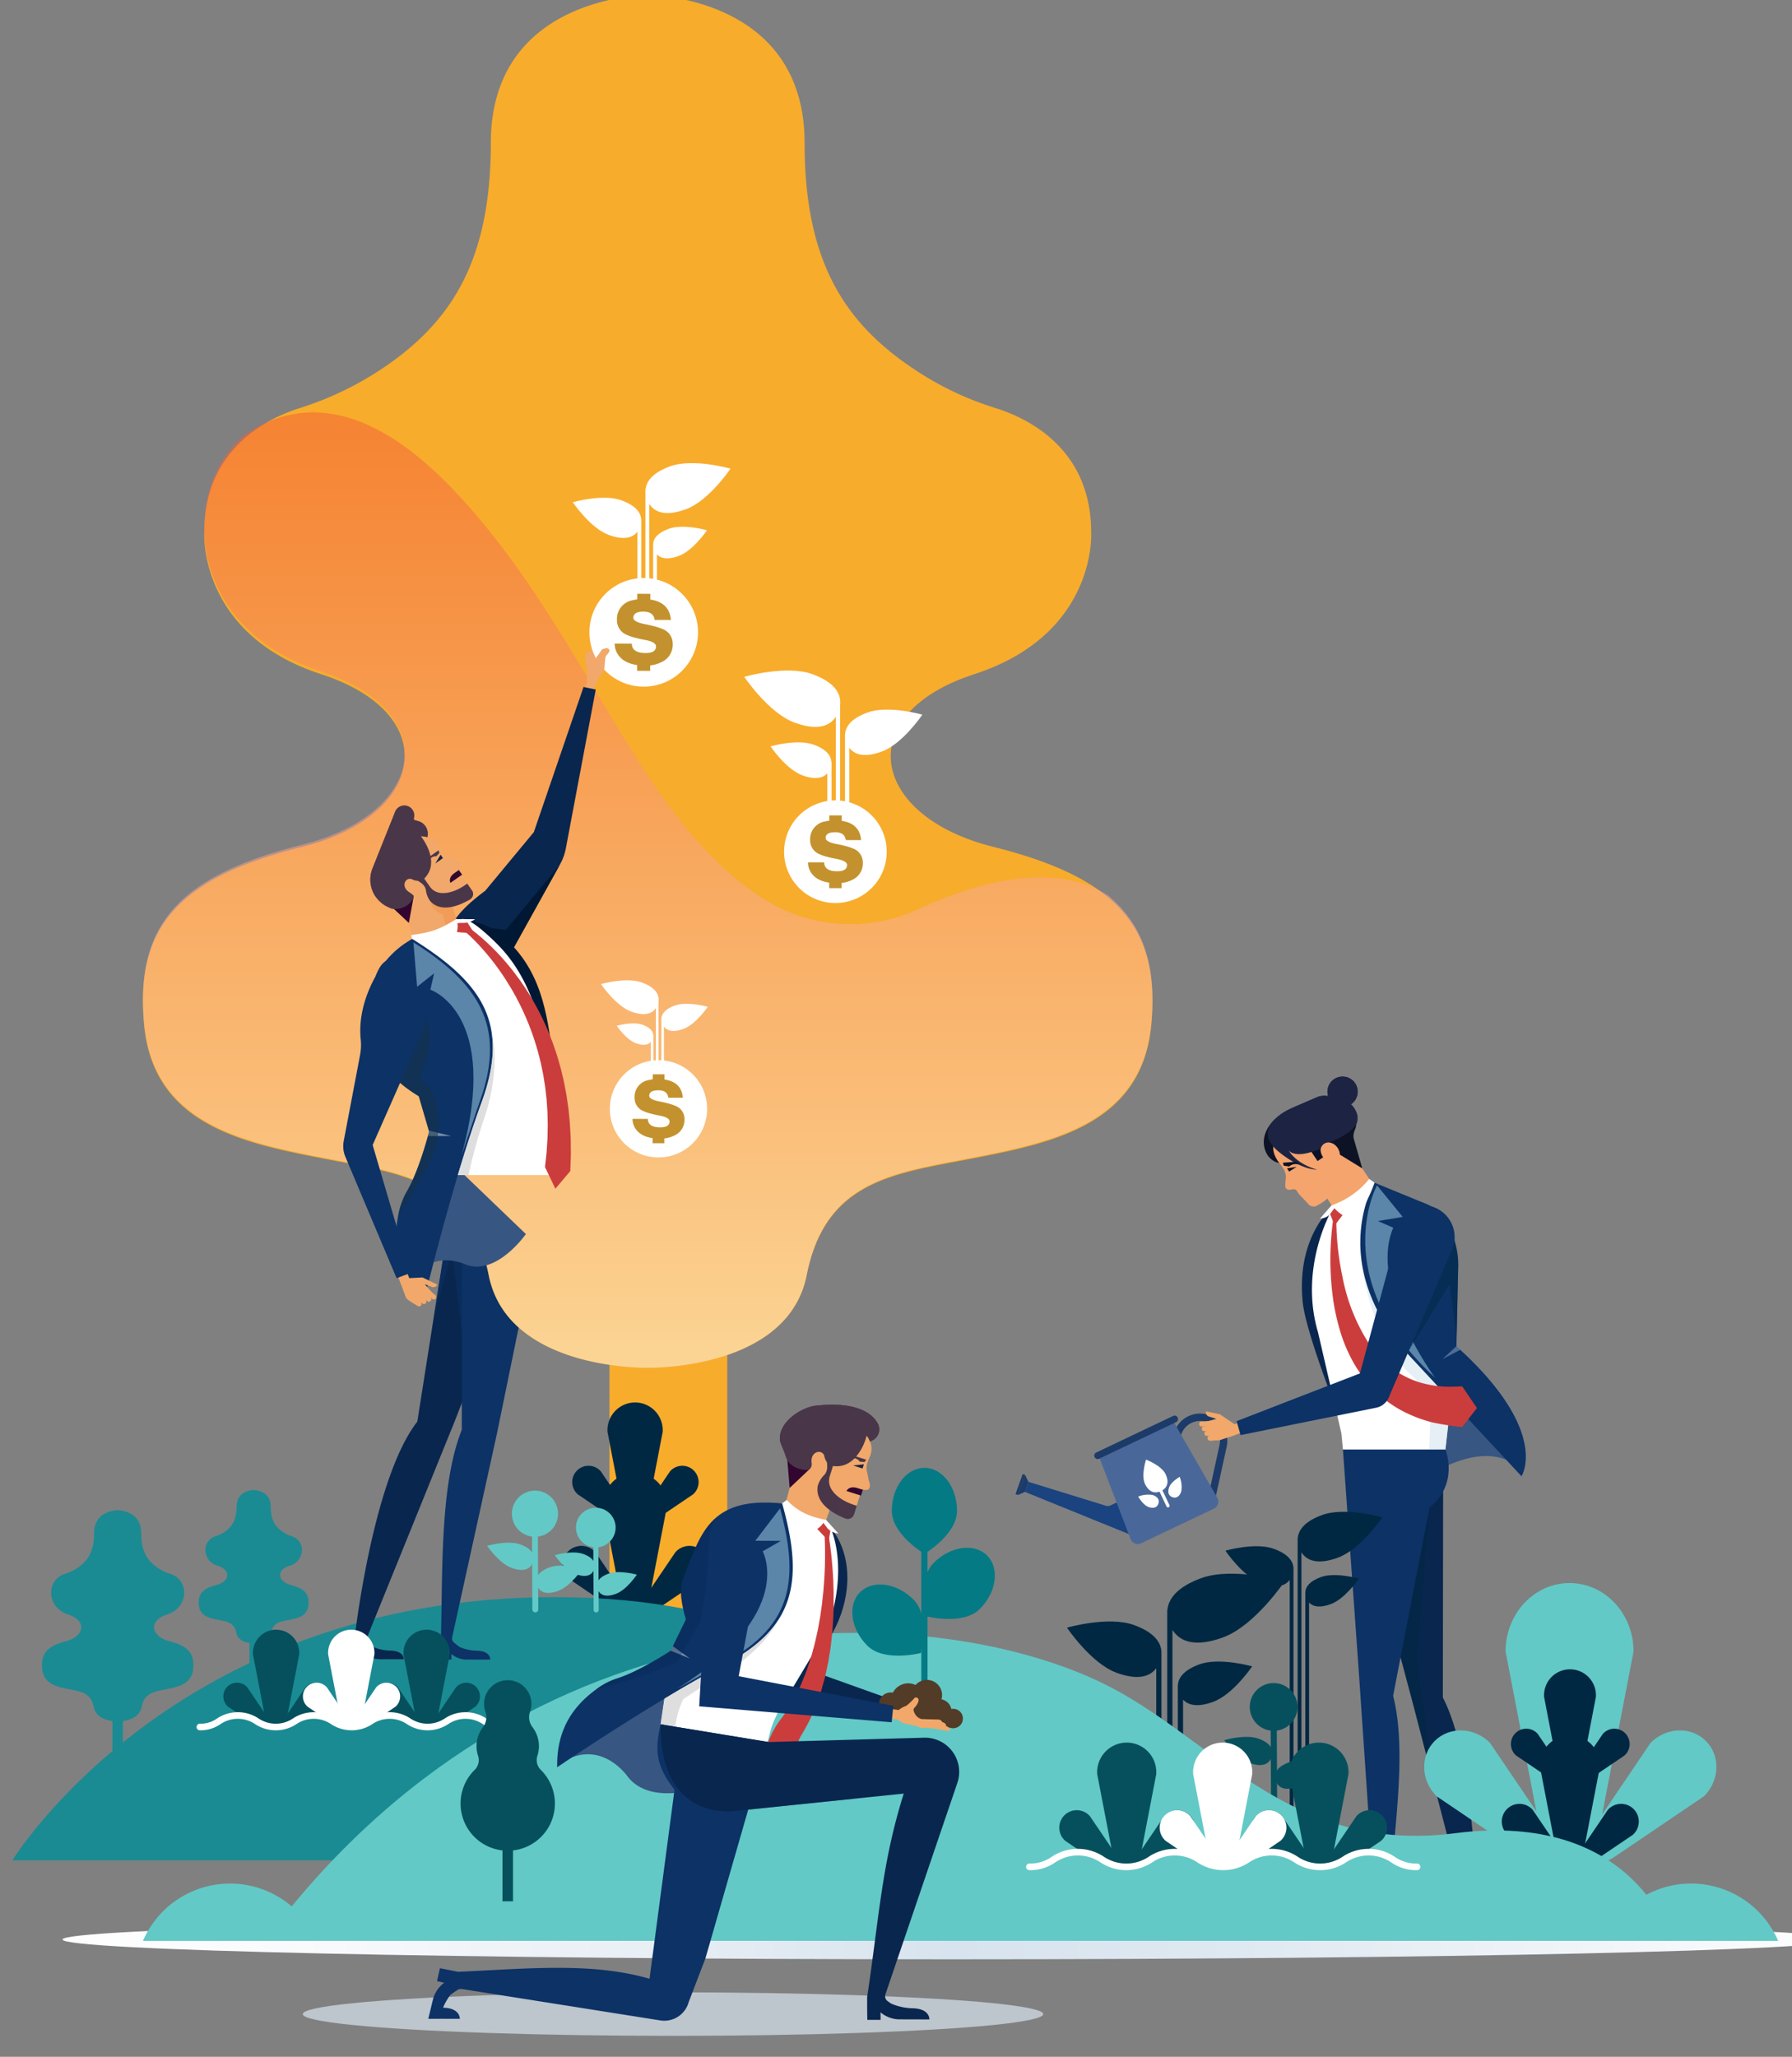 <svg xmlns="http://www.w3.org/2000/svg" xmlns:xlink="http://www.w3.org/1999/xlink" width="400" height="459" viewBox="0 0 400 459">
  <rect x="0" y="0" width="400" height="459" fill="#808080" stroke="none"/>
  <defs>
    <clipPath id="clip-path">
      <rect id="Rectángulo_422677" data-name="Rectángulo 422677" width="400" height="459" transform="translate(1020 2017)" fill="#fff" stroke="#707070" stroke-width="1"/>
    </clipPath>
    <linearGradient id="linear-gradient" y1="0.5" x2="1" y2="0.5" gradientUnits="objectBoundingBox">
      <stop offset="0" stop-color="#fff"/>
      <stop offset="0.159" stop-color="#f7f9fc"/>
      <stop offset="0.407" stop-color="#e1eaf2"/>
      <stop offset="0.5" stop-color="#d7e3ee"/>
      <stop offset="0.659" stop-color="#dfe9f1"/>
      <stop offset="0.907" stop-color="#f5f8fb"/>
      <stop offset="1" stop-color="#fff"/>
    </linearGradient>
    <linearGradient id="linear-gradient-2" x1="333.432" y1="3.923" x2="333.432" y2="5.489" gradientUnits="objectBoundingBox">
      <stop offset="0" stop-color="#fff"/>
      <stop offset="0.256" stop-color="#f2fafd"/>
      <stop offset="0.663" stop-color="#e3f4fa"/>
      <stop offset="1" stop-color="#def2f9"/>
    </linearGradient>
    <linearGradient id="linear-gradient-3" x1="0.5" y1="-0.036" x2="0.5" y2="1.007" gradientUnits="objectBoundingBox">
      <stop offset="0" stop-color="#f2522e"/>
      <stop offset="0.213" stop-color="#f47356"/>
      <stop offset="0.686" stop-color="#fbc5ba"/>
      <stop offset="1" stop-color="#fff"/>
    </linearGradient>
    <linearGradient id="linear-gradient-4" x1="0.494" y1="60.037" x2="0.494" y2="61.061" gradientUnits="objectBoundingBox">
      <stop offset="0" stop-color="#fff"/>
      <stop offset="1" stop-color="#ededed"/>
    </linearGradient>
    <linearGradient id="linear-gradient-5" x1="-893.211" y1="293.01" x2="-893.211" y2="292.426" gradientUnits="objectBoundingBox">
      <stop offset="0" stop-color="#fff"/>
      <stop offset="0.046" stop-color="#fef6f0"/>
      <stop offset="0.223" stop-color="#fad7bd"/>
      <stop offset="0.398" stop-color="#f7bd92"/>
      <stop offset="0.566" stop-color="#f4a971"/>
      <stop offset="0.726" stop-color="#f29b59"/>
      <stop offset="0.874" stop-color="#f1924b"/>
      <stop offset="1" stop-color="#f18f46"/>
    </linearGradient>
    <linearGradient id="linear-gradient-6" x1="-148.135" y1="0.164" x2="-148.135" y2="0.929" gradientUnits="objectBoundingBox">
      <stop offset="0" stop-color="#fff"/>
      <stop offset="1" stop-color="#fff"/>
    </linearGradient>
  </defs>
  <g id="Enmascarar_grupo_1211523" data-name="Enmascarar grupo 1211523" transform="translate(-1020 -2017)" clip-path="url(#clip-path)">
    <g id="Grupo_1227689" data-name="Grupo 1227689" transform="translate(-1442.48 -512.944)">
      <rect id="Rectángulo_422679" data-name="Rectángulo 422679" width="26.285" height="62.496" transform="translate(2598.529 2831.449)" fill="#f8ac2c"/>
      <g id="Grupo_1227637" data-name="Grupo 1227637" transform="translate(2588.096 2842.927)">
        <g id="Grupo_1227635" data-name="Grupo 1227635" transform="translate(2.163 0)">
          <path id="Trazado_1182868" data-name="Trazado 1182868" d="M442.6,713.911a6.169,6.169,0,1,0-12.31,0L433.583,731c.371,2.123,1.283,3.184,2.865,3.184s2.494-.955,2.865-3.184Z" transform="translate(-422.463 -707.332)" fill="#002842"/>
          <path id="Trazado_1182869" data-name="Trazado 1182869" d="M420.706,737.329a3.641,3.641,0,1,0-5.138,5.138l8.5,5.758c1.041.731,1.864.793,2.525.133s.642-1.439-.133-2.525Z" transform="translate(-414.376 -721.968)" fill="#002842"/>
          <path id="Trazado_1182870" data-name="Trazado 1182870" d="M452.082,737.329a3.641,3.641,0,1,1,5.138,5.138l-8.5,5.758c-1.041.731-1.864.793-2.525.133s-.642-1.439.133-2.525Z" transform="translate(-430.301 -721.968)" fill="#002842"/>
        </g>
        <g id="Grupo_1227636" data-name="Grupo 1227636" transform="translate(0 15.696)">
          <path id="Trazado_1182871" data-name="Trazado 1182871" d="M442.55,746.832a7.118,7.118,0,1,0-14.2,0l3.8,19.714c.429,2.449,1.48,3.674,3.306,3.674s2.877-1.1,3.306-3.674Z" transform="translate(-419.311 -739.24)" fill="#002842"/>
          <path id="Trazado_1182872" data-name="Trazado 1182872" d="M417.283,773.853a4.2,4.2,0,1,0-5.928,5.928l9.812,6.644c1.2.843,2.151.916,2.913.154s.741-1.661-.153-2.913Z" transform="translate(-409.98 -756.128)" fill="#002842"/>
          <path id="Trazado_1182873" data-name="Trazado 1182873" d="M453.486,773.853a4.2,4.2,0,1,1,5.928,5.928l-9.812,6.644c-1.2.843-2.151.916-2.913.154s-.741-1.661.153-2.913Z" transform="translate(-428.353 -756.128)" fill="#002842"/>
        </g>
      </g>
      <path id="Trazado_1182874" data-name="Trazado 1182874" d="M375.986,854.355H160.245S196.2,795.626,281.3,795.626,375.986,854.355,375.986,854.355Z" transform="translate(2305 2090.735)" fill="#1a8b93"/>
      <path id="Trazado_1182875" data-name="Trazado 1182875" d="M315.416,707.92s4.006-35.875,14.051-48.723l8.644-54.9,20.941-.114-21.175,54.778L318.23,707.407a3.15,3.15,0,0,0,1.219,1.959.938.938,0,0,0,.2.13,10.358,10.358,0,0,0,3.925.8c3.008.108,2.875,1.926,2.875,1.926h-5.506a5.407,5.407,0,0,1-3.184-1.209l.02,1.209h-2.357S315.416,707.933,315.416,707.92Z" transform="translate(2226.162 2188.001)" fill="#09264e"/>
      <path id="Trazado_1182876" data-name="Trazado 1182876" d="M265.455,768.264c-2.995-.768-3.456-3.3-.461-4.3a3.694,3.694,0,0,0,2.841-3.533,3.129,3.129,0,0,0-2.337-3.1,7.441,7.441,0,0,1-1.752-.823c-1.838-1.182-2.874-2.724-2.874-5.777,0-3.686-3.812-3.686-3.812-3.686s-3.812,0-3.812,3.686c0,2.764-.85,4.291-2.375,5.431a7.784,7.784,0,0,1-2.264,1.172,3.125,3.125,0,0,0-2.323,3.1,3.694,3.694,0,0,0,2.841,3.533c2.995,1,2.534,3.532-.461,4.3s-4.07,2-3.839,4.454,2.38,2.918,4.3,3.3,3.609.538,4.07,2.918c.445,2.3,3.628,2.306,3.851,2.3h.025c.222,0,3.406-.007,3.851-2.3.461-2.38,2.15-2.534,4.07-2.918s4.07-.845,4.3-3.3S268.45,769.032,265.455,768.264Z" transform="translate(2262.042 2115.419)" fill="#1a8b93"/>
      <g id="Grupo_1227638" data-name="Grupo 1227638" transform="translate(2471.838 2866.958)">
        <path id="Trazado_1182877" data-name="Trazado 1182877" d="M202.121,785.434c-4.128-1.059-4.763-4.552-.635-5.928s3.916-4.869,3.916-4.869a4.313,4.313,0,0,0-3.222-4.276,10.235,10.235,0,0,1-2.414-1.134c-2.534-1.629-3.961-3.755-3.961-7.962,0-5.081-5.254-5.081-5.254-5.081s-5.254,0-5.254,5.081c0,3.81-1.171,5.914-3.274,7.487a10.745,10.745,0,0,1-3.121,1.616,4.308,4.308,0,0,0-3.2,4.27s-.212,3.493,3.917,4.869,3.493,4.869-.635,5.928-5.61,2.752-5.293,6.139,3.282,4.022,5.928,4.552,4.975.741,5.61,4.023c.613,3.167,5,3.179,5.308,3.176h.034c.306,0,4.695-.009,5.308-3.176.635-3.282,2.964-3.493,5.61-4.023s5.61-1.164,5.928-4.552S206.249,786.492,202.121,785.434Z" transform="translate(-173.647 -756.184)" fill="#1a8b93"/>
        <rect id="Rectángulo_422680" data-name="Rectángulo 422680" width="2.333" height="12.247" transform="translate(15.737 42.98)" fill="#1a8b93"/>
      </g>
      <path id="Trazado_1182878" data-name="Trazado 1182878" d="M351.411,643.274l3.894-24.735,6,4.5L357.8,647.1l-2.336-18.455Z" transform="translate(2207.873 2180.708)" fill="#0c3266" opacity="0.5"/>
      <path id="Trazado_1182879" data-name="Trazado 1182879" d="M354.661,708.323v-.006c.445-15.526-.271-34.869,4.673-47.29V616.255s-5.97-2.275-3.268-12.068h22.926L367.2,661.778,357.2,707.264a1.3,1.3,0,0,0,.457,1.3c.467.375.988.761,1.031.8a.947.947,0,0,0,.2.133,10.147,10.147,0,0,0,3.925.822c3.008.111,2.875,1.973,2.875,1.973h-5.506A5.344,5.344,0,0,1,357,711.047l.02,1.238h-2.358s0-1.415,0-3.961Z" transform="translate(2206.222 2188)" fill="#0c3266"/>
      <rect id="Rectángulo_422681" data-name="Rectángulo 422681" width="1.849" height="9.705" transform="translate(2518.178 2893.763)" fill="#1a8b93"/>
      <g id="Grupo_1227642" data-name="Grupo 1227642" transform="translate(2506.357 2893.619)">
        <g id="Grupo_1227639" data-name="Grupo 1227639" transform="translate(6.023 0)">
          <path id="Trazado_1182880" data-name="Trazado 1182880" d="M279.737,815.9a5.173,5.173,0,1,0-10.324,0l2.759,14.329c.311,1.78,1.076,2.67,2.4,2.67s2.092-.8,2.4-2.67Z" transform="translate(-262.846 -810.381)" fill="#06505d"/>
          <path id="Trazado_1182881" data-name="Trazado 1182881" d="M261.372,835.539a3.054,3.054,0,1,0-4.309,4.309l7.132,4.829c.873.613,1.563.665,2.117.112s.539-1.207-.112-2.117Z" transform="translate(-256.064 -822.655)" fill="#06505d"/>
          <path id="Trazado_1182882" data-name="Trazado 1182882" d="M287.686,835.539A3.054,3.054,0,1,1,292,839.848l-7.132,4.829c-.873.613-1.563.665-2.117.112s-.539-1.207.112-2.117Z" transform="translate(-269.419 -822.655)" fill="#06505d"/>
        </g>
        <g id="Grupo_1227640" data-name="Grupo 1227640" transform="translate(39.627 0)">
          <path id="Trazado_1182883" data-name="Trazado 1182883" d="M348.047,815.9a5.173,5.173,0,1,0-10.324,0l2.759,14.329c.311,1.78,1.076,2.67,2.4,2.67s2.092-.8,2.4-2.67Z" transform="translate(-331.156 -810.381)" fill="#06505d"/>
          <path id="Trazado_1182884" data-name="Trazado 1182884" d="M329.682,835.539a3.054,3.054,0,1,0-4.309,4.309l7.132,4.829c.873.613,1.563.665,2.117.112s.539-1.207-.112-2.117Z" transform="translate(-324.374 -822.655)" fill="#06505d"/>
          <path id="Trazado_1182885" data-name="Trazado 1182885" d="M356,835.539a3.054,3.054,0,1,1,4.309,4.309l-7.132,4.829c-.873.613-1.563.665-2.117.112s-.539-1.207.112-2.117Z" transform="translate(-337.728 -822.655)" fill="#06505d"/>
        </g>
        <g id="Grupo_1227641" data-name="Grupo 1227641" transform="translate(23.786 0)">
          <path id="Trazado_1182886" data-name="Trazado 1182886" d="M313.846,815.9a5.173,5.173,0,1,0-10.324,0l2.759,14.329c.311,1.78,1.076,2.67,2.4,2.67s2.092-.8,2.4-2.67Z" transform="translate(-297.939 -810.381)" fill="#fff"/>
          <path id="Trazado_1182887" data-name="Trazado 1182887" d="M297.481,835.539a3.054,3.054,0,1,0-4.309,4.309l7.132,4.829c.873.613,1.563.665,2.117.112s.539-1.207-.112-2.117Z" transform="translate(-292.173 -822.655)" fill="#fff"/>
          <path id="Trazado_1182888" data-name="Trazado 1182888" d="M319.794,835.539a3.054,3.054,0,1,1,4.309,4.309l-7.132,4.829c-.873.613-1.563.665-2.117.112s-.539-1.207.112-2.117Z" transform="translate(-303.495 -822.655)" fill="#fff"/>
        </g>
        <path id="Trazado_1182889" data-name="Trazado 1182889" d="M330.037,851.888c-4.237,0-4.237-2.568-8.473-2.568s-4.237,2.568-8.473,2.568-4.236-2.568-8.472-2.568-4.236,2.568-8.472,2.568-4.236-2.568-8.472-2.568-4.236,2.568-8.472,2.568-4.236-2.568-8.471-2.568-4.235,2.568-8.47,2.568-4.235-2.568-8.47-2.568-4.235,2.568-8.471,2.568V855.8h84.717v-3.912Z" transform="translate(-244.581 -830.165)" fill="#1a8b93"/>
        <path id="Trazado_1182890" data-name="Trazado 1182890" d="M312.327,851.864a7.876,7.876,0,0,1-4.619-1.391,6.895,6.895,0,0,0-7.707,0,8.362,8.362,0,0,1-9.237,0,6.894,6.894,0,0,0-7.707,0,8.363,8.363,0,0,1-9.237,0,6.893,6.893,0,0,0-7.705,0,8.359,8.359,0,0,1-9.235,0,6.893,6.893,0,0,0-7.706,0,7.875,7.875,0,0,1-4.618,1.391.738.738,0,0,1,0-1.476,6.378,6.378,0,0,0,3.853-1.177,8.36,8.36,0,0,1,9.236,0,6.893,6.893,0,0,0,7.705,0,8.361,8.361,0,0,1,9.236,0,6.894,6.894,0,0,0,7.706,0,8.363,8.363,0,0,1,9.237,0,6.9,6.9,0,0,0,7.707,0,8.362,8.362,0,0,1,9.237,0,6.383,6.383,0,0,0,3.853,1.177.738.738,0,0,1,0,1.476Z" transform="translate(-243.819 -829.402)" fill="#fff"/>
      </g>
      <path id="Trazado_1182891" data-name="Trazado 1182891" d="M580.038,946.375c0-2.44-88.882-4.418-198.523-4.418s-198.523,1.978-198.523,4.418,88.881,4.418,198.523,4.418S580.038,948.815,580.038,946.375Z" transform="translate(2293.443 2016.388)" fill="url(#linear-gradient)"/>
      <g id="Grupo_1227650" data-name="Grupo 1227650" transform="translate(2689.163 2770.188)">
        <path id="Trazado_1182892" data-name="Trazado 1182892" d="M769.9,744.79l19.459-2.228-.064,48.492c5.9,11.506,6.662,31.978,8.076,45.361h.007c0,.026,0,.054,0,.08.016,2.069.008.825.031,3.951l-1.677.012-.014-1.19a4.858,4.858,0,0,1-2.865,1.2l-6.621.031s-.162-1.544,2.57-1.718a12.587,12.587,0,0,0,4.406-.866,2.083,2.083,0,0,0,.688-.69.065.065,0,0,1,.01-.014.091.091,0,0,0,.006-.012,2.637,2.637,0,0,0,.231-.447l-11.511-44.3Z" transform="translate(-693.915 -652.493)" fill="#09264e"/>
        <path id="Trazado_1182893" data-name="Trazado 1182893" d="M795.538,754.916l-2.805,33.976,4.146,29.216-5.034-19.37-3.816-14.289Z" transform="translate(-703.124 -658.77)" fill="#002842" opacity="0.5"/>
        <path id="Trazado_1182894" data-name="Trazado 1182894" d="M754.514,604.558l-4.172-7.019,7.92-5.888,4.665,7.011S762.193,604.076,754.514,604.558Z" transform="translate(-683.976 -575.818)" fill="#f5a46e"/>
        <path id="Trazado_1182895" data-name="Trazado 1182895" d="M763.6,644.063l-1.348-1.778.379-13.569,4.022-5.918Z" transform="translate(-690.028 -591.644)" fill="#223166"/>
        <path id="Trazado_1182896" data-name="Trazado 1182896" d="M803.6,719.2s10.813-7.447,18.552-2.57l-13.874-17.772Z" transform="translate(-711.037 -630.288)" fill="#375681"/>
        <path id="Trazado_1182897" data-name="Trazado 1182897" d="M752.82,617.321s-8.783,6.558-7.3,21.749C746.3,647.136,756.177,671,756.177,671Z" transform="translate(-681.439 -588.861)" fill="#09264e"/>
        <path id="Trazado_1182898" data-name="Trazado 1182898" d="M754.561,613.572s-7.651,12.79-3.28,27.638l5.219,22.552.348,3.623h22.874l.837-7.385.787-19.958-3.48-22.6a7.223,7.223,0,0,0-4.72-5.707l-10.391-3.694-3.875,4.238Z" transform="translate(-683.768 -584.146)" fill="url(#linear-gradient-2)"/>
        <path id="Trazado_1182899" data-name="Trazado 1182899" d="M758.142,620.421,759.169,623l1.89-2.466-1.954-1.407Z" transform="translate(-687.939 -589.777)" fill="#cb3d3c"/>
        <path id="Trazado_1182900" data-name="Trazado 1182900" d="M787.568,669.436l-3.719-4.314c-11.687-10.122-12.2-30.154-12.2-30.154l20.334,27.607.016.826-.405,10.279-.836,7.385h-3.609Z" transform="translate(-694.8 -597.827)" fill="#cde0ec" opacity="0.5"/>
        <path id="Trazado_1182901" data-name="Trazado 1182901" d="M775.062,607.635s-10.506,17.3,6.671,37.422l26.126,28.075s6.54-10.036-14.526-28.995l.4-18.025a16.347,16.347,0,0,0-2.638-9.268l-1.113-1.711a7.221,7.221,0,0,0-3.318-2.747Z" transform="translate(-694.92 -583.94)" fill="#0c3266"/>
        <path id="Trazado_1182902" data-name="Trazado 1182902" d="M812.269,681.77v.033c.291.262.575.522.856.78l-3.976,2.083Z" transform="translate(-713.854 -621.606)" fill="#b0c6dd" opacity="0.4"/>
        <path id="Trazado_1182903" data-name="Trazado 1182903" d="M759.617,623.927a62.4,62.4,0,0,0,1.371,12.927,41.883,41.883,0,0,0,5.722,14.613,24.052,24.052,0,0,0,5.242,5.732,19.658,19.658,0,0,0,6.733,3.367,23.822,23.822,0,0,0,4.783.8c1.42.1,4.254-.04,4.254-.04l3.289,4.844L787.7,670.4a61.051,61.051,0,0,1-6.618-1.028,30.773,30.773,0,0,1-7.057-2.747,26.316,26.316,0,0,1-6.014-4.531,29.719,29.719,0,0,1-4.661-6.257,34.584,34.584,0,0,1-3.022-7.344,48.481,48.481,0,0,1-1.582-7.819,64.755,64.755,0,0,1-.145-13.925c.073-.771.153-1.542.267-2.309q.038-.255.076-.51c.011-.074,0-.066.079-.059Z" transform="translate(-688.016 -592.186)" fill="#cb3d3c"/>
        <path id="Trazado_1182904" data-name="Trazado 1182904" d="M753.621,606.6l3.421-2.458a5.506,5.506,0,0,1,.74,4.589l1.37,1.851a16.282,16.282,0,0,1-2.971.324Z" transform="translate(-685.642 -582.164)" fill="#f1a86a" opacity="0.5"/>
        <path id="Trazado_1182905" data-name="Trazado 1182905" d="M762.02,615.077c2.582-5.548,2.81-5.8,3.732-8.322l-1.19-.852a18.651,18.651,0,0,1-8.413,5.9h0l-2.591,2.97c1.822-.179,2.256-1.066,2.256-1.066l.962-1.3A7.6,7.6,0,0,0,762.02,615.077Z" transform="translate(-685.61 -583.06)" fill="#fff"/>
        <path id="Trazado_1182906" data-name="Trazado 1182906" d="M776.735,608.813s-11.313,20.6,12.951,42.935c0,0-14.966-20.281-9.323-33.48l-3.422-1.483,5.536-.928Z" transform="translate(-696.048 -584.538)" fill="#7da8c6" opacity="0.7"/>
        <g id="Grupo_1227644" data-name="Grupo 1227644" transform="translate(55.409 0)">
          <path id="Trazado_1182907" data-name="Trazado 1182907" d="M730.53,578.884s-3.782,3.249-1.971,7.338a4.209,4.209,0,0,0,1.458,1.762,3.342,3.342,0,0,0,3.008.521l.736-9.252Z" transform="translate(-728.068 -569.332)" fill="#0d1224"/>
          <path id="Trazado_1182908" data-name="Trazado 1182908" d="M742.055,598.476l.046-.023c.24-.121.509-.27.795-.44a9.9,9.9,0,0,0,2.228-1.8l0,0a5.568,5.568,0,0,0,1.472-3.136,2.445,2.445,0,0,0-.4-1.6l-.851-1.28.768-.51a3.638,3.638,0,0,0,.988-.955,4.274,4.274,0,0,0,.072-2.161c.479-.382,1.5-1.16,1.63-1.249l-2.174-5.835-13.876,4.685s-1.415,1.944,1.287,5.141l.669,1a2.8,2.8,0,0,1,.41,1.008,4.454,4.454,0,0,1-.026,1.715l-.031,1a.861.861,0,0,0,.294.672.847.847,0,0,0,.707.2l.72-.123a.87.87,0,0,1,.866.372l.48.719,1.339,1.418.845.893A1.477,1.477,0,0,0,742.055,598.476Z" transform="translate(-730.264 -569.636)" fill="#f5a46e"/>
          <path id="Trazado_1182909" data-name="Trazado 1182909" d="M772.379,578.9" transform="translate(-750.581 -569.339)" fill="none" stroke="#e3ebf3" stroke-miterlimit="10" stroke-width="0.951"/>
          <g id="Grupo_1227643" data-name="Grupo 1227643" transform="translate(13.202 14.633)">
            <path id="Trazado_1182910" data-name="Trazado 1182910" d="M756.317,589.231l.048.008c-.457.169-.94.335-1.46.494.039-.04.073-.081.117-.12A1.6,1.6,0,0,1,756.317,589.231Z" transform="translate(-754.905 -589.213)" fill="none"/>
          </g>
          <path id="Trazado_1182911" data-name="Trazado 1182911" d="M757.531,564.718a3.377,3.377,0,1,0,.936-4.683A3.377,3.377,0,0,0,757.531,564.718Z" transform="translate(-742.749 -559.466)" fill="#1d2443"/>
          <path id="Trazado_1182912" data-name="Trazado 1182912" d="M751.667,590.271a1.927,1.927,0,0,0-.159.191,1.541,1.541,0,0,0-.368,1.01,2.009,2.009,0,0,0,.021.207c0,.029.005.058.009.086a2.43,2.43,0,0,0,.047.268,2.947,2.947,0,0,0,.094.324l.024.06a3.578,3.578,0,0,0,.176.383l.014.027a2.9,2.9,0,0,0,.193.31l-1.252.835-1.934-2.9C749.689,590.828,750.729,590.559,751.667,590.271Z" transform="translate(-738.465 -575.117)" fill="#0d1224"/>
          <path id="Trazado_1182913" data-name="Trazado 1182913" d="M732.629,572.242a11.991,11.991,0,0,1,2.354-1.358l6.075-2.629c2.241-.638,2.988.2,2.988.2s1.1-2.066,4.414,1.46.026,6.054.026,6.054c-1.608,1.072-3.031,1.926-4.3,2.611a1.835,1.835,0,0,0-2.49,1.217c-5.293,2.285-6.854.8-7.164.382,1.987,3.281,6.419,4.339,6.419,4.339-4.087-.131-8.526-3.931-8.526-3.931C727.841,576.911,730.473,573.836,732.629,572.242Z" transform="translate(-728.997 -563.727)" fill="#1d2443"/>
          <path id="Trazado_1182914" data-name="Trazado 1182914" d="M758.842,585.556a1.994,1.994,0,0,0-.546-.245,1.483,1.483,0,0,0-.424-.161c3.378-1.252,5.113-2.741,6-3.987a4.579,4.579,0,0,1-.348,1.275,3.439,3.439,0,0,0-.282,1.724l1.957,6.824-4.983-3.062A3.128,3.128,0,0,0,758.842,585.556Z" transform="translate(-743.211 -570.49)" fill="#0d1224"/>
          <path id="Trazado_1182915" data-name="Trazado 1182915" d="M740.315,598.748a2.147,2.147,0,0,0-2.164.4l-1.218-.169-.216-.665,3.046-.245Z" transform="translate(-732.462 -579.08)" fill="#0d1224"/>
          <path id="Trazado_1182916" data-name="Trazado 1182916" d="M738.61,600.744l.48.728,1.671-1.077Z" transform="translate(-733.424 -580.261)" fill="#0d1224"/>
          <path id="Trazado_1182917" data-name="Trazado 1182917" d="M745.383,563.848a3.376,3.376,0,1,1,5.1,1.8,4.921,4.921,0,0,1,1.455,2.749c-5.427,5.052-13.851,5.716-16.875,3.988-2.01-1.148-1.1-2.9-.027-4.135a7.257,7.257,0,0,1,2.589-1.9l5.455-2.36A4.385,4.385,0,0,1,745.383,563.848Z" transform="translate(-731.015 -559.467)" fill="#1d2443"/>
        </g>
        <path id="Trazado_1182918" data-name="Trazado 1182918" d="M764.74,831.731a12.585,12.585,0,0,0,4.406-.866,2.082,2.082,0,0,0,.688-.69.067.067,0,0,1,.01-.014.073.073,0,0,0,.006-.012,2.767,2.767,0,0,0,.254-.507L766.611,778.3l-3.546-49.623h22.874s3.114,7.579-3.539,12.909l-8.134,42.045c3.257,12.732,0,30.794-.889,46.339h-.055c.011,1.338.006.611.027,3.425l-1.677.012-.014-1.19a4.86,4.86,0,0,1-2.866,1.2l-6.621.031S762.008,831.905,764.74,831.731Z" transform="translate(-689.985 -645.438)" fill="#0c3266"/>
        <path id="Trazado_1182919" data-name="Trazado 1182919" d="M793.077,655.738l5.831-17.94c-3.3-2.674-4.792-4.721-5.682-10.415l9.77-.069a51.915,51.915,0,0,1,1.5,8.8l-.343,15.622-1.535-11.074c-.31-.237.074.051-.216-.169Z" transform="translate(-705.689 -593.938)" fill="#002842" opacity="0.5"/>
        <g id="Grupo_1227647" data-name="Grupo 1227647" transform="translate(0 75.213)">
          <path id="Trazado_1182920" data-name="Trazado 1182920" d="M692.209,712.5a6.058,6.058,0,0,0-3.908.447h0a6.075,6.075,0,0,0-3.334,4.2l-2.058,9.41,1.514.751,2.146-9.81A4.416,4.416,0,0,1,689,714.431h0a4.443,4.443,0,0,1,6.244,4.964l-2.621,11.982a1.32,1.32,0,0,0,1.876-.9l2.347-10.731A6.084,6.084,0,0,0,692.209,712.5Z" transform="translate(-649.715 -712.361)" fill="#1c3b69"/>
          <path id="Trazado_1182921" data-name="Trazado 1182921" d="M643.762,746.216l.774,9.437-24.853-10.091.794-2.234,17.309,5.342a1.337,1.337,0,0,0,.968-.07Z" transform="translate(-617.592 -728.094)" fill="#1a437f"/>
          <path id="Trazado_1182922" data-name="Trazado 1182922" d="M618.135,740.227l-1.589,4.469,1.542-.71.794-2.234Z" transform="translate(-615.998 -726.519)" fill="#1c3b69"/>
          <rect id="Rectángulo_422683" data-name="Rectángulo 422683" width="4.743" height="0.603" transform="matrix(0.335, -0.942, 0.942, 0.335, 0, 17.967)" fill="#1c3b69"/>
          <path id="Trazado_1182923" data-name="Trazado 1182923" d="M679.86,733.282a1.726,1.726,0,0,1-.755,2.418L662.85,743.43a1.725,1.725,0,0,1-2.351-.941l-6.908-18.02,16.65-7.919Z" transform="translate(-634.82 -714.49)" fill="#496899"/>
          <path id="Trazado_1182924" data-name="Trazado 1182924" d="M669.762,713.715a.771.771,0,0,1-.365,1.027l-17.173,8.167a.771.771,0,0,1-.662-1.392l17.173-8.167A.771.771,0,0,1,669.762,713.715Z" transform="translate(-633.565 -712.825)" fill="#1c3b69"/>
          <g id="Grupo_1227646" data-name="Grupo 1227646" transform="translate(27.38 10.267)">
            <path id="Trazado_1182925" data-name="Trazado 1182925" d="M678.4,736.481c.922,1.94.247,3.172-1.023,3.775s-2.651.35-3.574-1.589.233-5.435.233-5.435S677.475,734.542,678.4,736.481Z" transform="translate(-672.286 -733.232)" fill="#fff"/>
            <g id="Grupo_1227645" data-name="Grupo 1227645" transform="translate(0 3.853)">
              <path id="Trazado_1182926" data-name="Trazado 1182926" d="M674.344,749.168c1.242.441,1.5,1.208,1.243,1.945s-.95,1.166-2.192.724-2.305-2.323-2.305-2.323A5.913,5.913,0,0,1,674.344,749.168Z" transform="translate(-671.09 -745.114)" fill="#fff"/>
              <path id="Trazado_1182927" data-name="Trazado 1182927" d="M684.953,743.391c-.445,1.253-.013,1.947.731,2.211s1.518,0,1.963-1.254a5.97,5.97,0,0,0-.35-3.283S685.4,742.138,684.953,743.391Z" transform="translate(-678.042 -741.065)" fill="#fff"/>
            </g>
            <path id="Trazado_1182928" data-name="Trazado 1182928" d="M682.8,750.092a.357.357,0,0,1-.645.307l-1.738-3.656.645-.307Z" transform="translate(-675.828 -739.94)" fill="#fff"/>
          </g>
        </g>
        <g id="Grupo_1227649" data-name="Grupo 1227649" transform="translate(41.035 74.712)">
          <path id="Trazado_1182929" data-name="Trazado 1182929" d="M704.82,717.742l2.966-.953,4.532-1.77-.651-2.008-3.591,1.2L704.805,712l-3.1-.655-.01.05a.942.942,0,0,0,.644,1.1l1.7.522-2.5.684,1.109,4.211Z" transform="translate(-700.22 -711.343)" fill="#f1a86a"/>
          <g id="Grupo_1227648" data-name="Grupo 1227648" transform="translate(0 2.101)">
            <path id="Trazado_1182930" data-name="Trazado 1182930" d="M701.751,716.72a.554.554,0,0,0-.08-1.1l-2.309.168a.554.554,0,1,0,.08,1.1Z" transform="translate(-698.848 -715.614)" fill="#f1a86a"/>
            <path id="Trazado_1182931" data-name="Trazado 1182931" d="M702.94,718.868a.554.554,0,0,0-.08-1.1l-2.309.168a.554.554,0,1,0,.08,1.1Z" transform="translate(-699.452 -716.705)" fill="#f1a86a"/>
            <path id="Trazado_1182932" data-name="Trazado 1182932" d="M704.129,721.017a.554.554,0,1,0-.08-1.1l-2.309.168a.554.554,0,1,0,.08,1.1Z" transform="translate(-700.056 -717.797)" fill="#f1a86a"/>
            <path id="Trazado_1182933" data-name="Trazado 1182933" d="M705.317,723.165a.554.554,0,0,0-.08-1.1l-2.309.168a.554.554,0,0,0,.08,1.1Z" transform="translate(-700.66 -718.888)" fill="#f1a86a"/>
          </g>
        </g>
        <path id="Trazado_1182934" data-name="Trazado 1182934" d="M743.27,655.426l-27.536,10.659.888,3.109,30.272-6.11A3.89,3.89,0,0,0,749.7,660.8l14.128-32.965a7.132,7.132,0,0,0-3.8-9.388l-.128-.054a5.662,5.662,0,0,0-7.653,3.749Z" transform="translate(-666.392 -589.184)" fill="#0c3266"/>
      </g>
      <g id="Grupo_1227651" data-name="Grupo 1227651" transform="translate(2736.01 2867.313)">
        <path id="Trazado_1182935" data-name="Trazado 1182935" d="M725.857,777.535c-.009-1.657-1.2-3.269-4.411-4.436-4.123-1.5-10.782.424-10.782.424s3.865,5.755,7.987,7.255c3.347,1.218,5.328.656,6.367-.734v53.3h.839V777.535Z" transform="translate(-710.664 -764.841)" fill="#002842"/>
        <path id="Trazado_1182936" data-name="Trazado 1182936" d="M748.925,757.615c-3.751,1.365-5.284,3.221-5.462,5.15h-.02V825.41h.839V765.946c1.228,1.94,3.724,2.809,8.115,1.211,5.123-1.865,9.925-9.015,9.925-9.015S754.048,755.751,748.925,757.615Z" transform="translate(-727.318 -756.904)" fill="#002842"/>
        <path id="Trazado_1182937" data-name="Trazado 1182937" d="M750.378,786.07c-2.459.895-3.411,2.123-3.464,3.391h0V840h.839V791.744c.857.932,2.375,1.256,4.827.364,3.242-1.18,6.28-5.7,6.28-5.7S753.619,784.89,750.378,786.07Z" transform="translate(-729.079 -771.494)" fill="#002842"/>
      </g>
      <path id="Trazado_1182938" data-name="Trazado 1182938" d="M479.062,340.245c-27.516-6.879-31.748-29.579-4.233-38.521s26.1-31.643,26.1-31.643c0-18.621-13.973-25.459-21.473-27.789a69.144,69.144,0,0,1-16.094-7.371c-16.889-10.584-26.4-24.4-26.4-51.743,0-33.018-35.02-33.018-35.02-33.018s-35.02,0-35.02,33.018c0,24.76-7.8,38.431-21.821,48.652a72.307,72.307,0,0,1-20.8,10.5c-7.53,2.367-21.346,9.233-21.346,27.749,0,0-1.411,22.7,26.1,31.643s23.282,31.643-4.233,38.521-37.393,17.885-35.276,39.9,21.871,26.14,39.509,29.579,33.16,4.815,37.393,26.14c4.085,20.578,33.336,20.658,35.379,20.638h.225c2.042.02,31.293-.06,35.378-20.638,4.233-21.324,19.755-22.7,37.393-26.14s37.393-7.567,39.509-29.579S506.577,347.124,479.062,340.245Z" transform="translate(2205.117 2378.675)" fill="#f8ac2c"/>
      <path id="Trazado_1182939" data-name="Trazado 1182939" d="M514.337,452.844c1.23-12.848-1.6-21.956-9.586-28.693-12.707-8.242-30.977-2.272-42.358,3.014a36.1,36.1,0,0,1-33.86-1.848c-28.976-17.59-40.53-61.693-71.087-92.88-20.626-21.051-36.2-17.852-46.066-10.659-4.664,4.351-8.423,10.86-8.423,20.555,0,0-1.411,22.793,26.1,31.772s23.282,31.772-4.233,38.679-37.393,17.958-35.276,40.06,21.871,26.246,39.51,29.7,33.16,4.835,37.393,26.246c4.085,20.662,33.336,20.742,35.379,20.722h.225c2.042.02,31.293-.06,35.378-20.722,4.233-21.411,19.755-22.793,37.393-26.246S512.22,474.947,514.337,452.844Z" transform="translate(2205.118 2305.661)" opacity="0.5" fill="url(#linear-gradient-3)"/>
      <g id="Grupo_1227652" data-name="Grupo 1227652" transform="translate(2590.339 2633.293)">
        <path id="Trazado_1182940" data-name="Trazado 1182940" d="M429.816,301.928c-.009-1.666-1.21-3.287-4.435-4.461-4.146-1.509-10.841.426-10.841.426s3.886,5.786,8.032,7.3c3.366,1.225,5.357.659,6.4-.738v12.664h.844V301.928Z" transform="translate(-414.54 -289.165)" fill="#fff"/>
        <path id="Trazado_1182941" data-name="Trazado 1182941" d="M453.012,281.9c-3.772,1.372-5.314,3.238-5.492,5.179h-.02v22.054h.844V290.275c1.234,1.95,3.744,2.824,8.16,1.217,5.151-1.875,9.98-9.065,9.98-9.065S458.163,280.024,453.012,281.9Z" transform="translate(-431.286 -281.183)" fill="#fff"/>
        <path id="Trazado_1182942" data-name="Trazado 1182942" d="M454.472,310.51c-2.472.9-3.43,2.134-3.483,3.41h0V323.8h.844v-7.587c.862.937,2.388,1.263,4.854.366,3.26-1.186,6.315-5.736,6.315-5.736S457.732,309.324,454.472,310.51Z" transform="translate(-433.056 -295.854)" fill="#fff"/>
      </g>
      <g id="Grupo_1227654" data-name="Grupo 1227654" transform="translate(2735.754 2903.327)">
        <g id="Grupo_1227653" data-name="Grupo 1227653" transform="translate(0 6.762)">
          <path id="Trazado_1182943" data-name="Trazado 1182943" d="M731.143,843.869l1.363-.007.114,22.847a.681.681,0,0,1-1.363.007Z" transform="translate(-720.813 -843.862)" fill="#06505d"/>
          <path id="Trazado_1182944" data-name="Trazado 1182944" d="M717.766,859.408c2.921,1.046,3.492,2.625,2.954,4.127s-1.982,2.358-4.9,1.312-5.673-5.1-5.673-5.1S714.846,858.362,717.766,859.408Z" transform="translate(-710.144 -851.562)" fill="#06505d"/>
          <path id="Trazado_1182945" data-name="Trazado 1182945" d="M736.257,870.153c-2.91,1.075-3.466,2.66-2.912,4.156s2.006,2.339,4.915,1.263,5.622-5.158,5.622-5.158S739.167,869.078,736.257,870.153Z" transform="translate(-721.835 -857.007)" fill="#06505d"/>
        </g>
        <circle id="Elipse_12702" data-name="Elipse 12702" cx="5.328" cy="5.328" r="5.328" transform="translate(3.484 7.535) rotate(-45)" fill="#06505d"/>
      </g>
      <g id="Grupo_1227655" data-name="Grupo 1227655" transform="translate(2700.645 2881.127)">
        <path id="Trazado_1182946" data-name="Trazado 1182946" d="M659.859,813.621c-.013-2.3-1.671-4.538-6.121-6.158-5.723-2.083-14.965.588-14.965.588s5.363,7.987,11.086,10.07c4.646,1.691,7.394.91,8.837-1.019v17.48h1.164v-20.96Z" transform="translate(-638.773 -796.003)" fill="#002842"/>
        <path id="Trazado_1182947" data-name="Trazado 1182947" d="M691.878,785.973c-5.206,1.895-7.335,4.47-7.581,7.149h-.027v30.442h1.164V797.536c1.7,2.692,5.168,3.9,11.263,1.681,7.111-2.588,13.775-12.512,13.775-12.512S698.988,783.385,691.878,785.973Z" transform="translate(-661.889 -784.986)" fill="#002842"/>
        <path id="Trazado_1182948" data-name="Trazado 1182948" d="M693.894,825.468c-3.412,1.242-4.734,2.946-4.808,4.706h-.006v13.641h1.164V833.343c1.189,1.293,3.3,1.743,6.7.5,4.5-1.638,8.717-7.918,8.717-7.918S698.394,823.83,693.894,825.468Z" transform="translate(-664.333 -805.236)" fill="#002842"/>
      </g>
      <path id="Trazado_1182949" data-name="Trazado 1182949" d="M424.9,364.731s.725-.092.47-.58c0,0-.129-.367-.91-.244a6.492,6.492,0,0,1-1.264.068,1.592,1.592,0,0,0-1.141.292l-1.369,1.179a1.138,1.138,0,0,0-.613,1.142l.257,1.847a8.134,8.134,0,0,1,.187,2.251Z" transform="translate(2172.999 2310.094)" fill="#f1a86a"/>
      <g id="Grupo_1227659" data-name="Grupo 1227659" transform="translate(2589.02 2653.911)">
        <circle id="Elipse_12703" data-name="Elipse 12703" cx="12.123" cy="12.123" r="12.123" transform="translate(0 17.144) rotate(-45)" fill="#fff"/>
        <g id="Grupo_1227658" data-name="Grupo 1227658" transform="translate(10.666 8.547)">
          <g id="Grupo_1227656" data-name="Grupo 1227656" transform="translate(0 1.174)">
            <path id="Trazado_1182950" data-name="Trazado 1182950" d="M439.983,345.662q-2.273-.005-2.276,1.379,0,.852,2.3,1.355l1.065.216q.532.108,1.065.251.6.144,1.135.322t.958.357a3.481,3.481,0,0,1,2.265,3.308,4.234,4.234,0,0,1-1.926,3.759,7.6,7.6,0,0,1-4.263,1.091q-4.474-.01-6.1-2.571a4.494,4.494,0,0,1-.669-2.345l3.835.009q-.005,2.1,3.085,2.1,2.307.005,2.311-1.486,0-.923-2.234-1.39-.568-.108-1.1-.215t-1.065-.251q-.6-.143-1.135-.322a9.323,9.323,0,0,1-.922-.357,3.5,3.5,0,0,1-2.265-3.343,4.236,4.236,0,0,1,3.6-4.43,8.521,8.521,0,0,1,2.131-.244q5.93.014,6.31,4.666l-3.622-.008Q442.219,345.669,439.983,345.662Z" transform="translate(-433.54 -342.856)" fill="#c3922e"/>
          </g>
          <g id="Grupo_1227657" data-name="Grupo 1227657" transform="translate(5.004 0)">
            <rect id="Rectángulo_422684" data-name="Rectángulo 422684" width="1.948" height="2.922" transform="translate(0.035 1.948) rotate(-89.868)" fill="#c3922e"/>
            <rect id="Rectángulo_422685" data-name="Rectángulo 422685" width="1.948" height="2.922" transform="translate(0 17.183) rotate(-89.868)" fill="#c3922e"/>
          </g>
        </g>
      </g>
      <path id="Trazado_1182951" data-name="Trazado 1182951" d="M423.931,365.2a.72.72,0,0,1,.98.293s.211.249-.453,1.01a1.4,1.4,0,0,0-.469,1.034l-.114,1.174a4.354,4.354,0,0,1-.215,1.41,2.244,2.244,0,0,1-.416.754,7.349,7.349,0,0,0-1.506,2.508l-.742,3.1-2.1-.5,1.077-3.4-.047-1.271,1.812-3.457a1.122,1.122,0,0,0,.088-.222,1.983,1.983,0,0,1,.445-.823,1.947,1.947,0,0,0,.191-.235l.458-.664c.048-.07.094-.144.135-.219A1.087,1.087,0,0,1,423.931,365.2Z" transform="translate(2173.585 2309.468)" fill="#f1a86a"/>
      <path id="Trazado_1182952" data-name="Trazado 1182952" d="M357.8,437.646c1.135-3.995,5.88-7.654,8.258-9.437l10.846-13.08,11.094-32.389,2.729.563-6.707,35.608a12,12,0,0,1-1.389,3.626l-14.353,25.836-10.686-9.954Z" transform="translate(2204.735 2300.512)" fill="#09264e"/>
      <path id="Trazado_1182953" data-name="Trazado 1182953" d="M369.6,477.055l7.145,1.021,11.985-14.435-11.272,20.29Z" transform="translate(2198.632 2259.408)" fill="#001833"/>
      <path id="Trazado_1182954" data-name="Trazado 1182954" d="M366.281,615.093s-6.5,9.331-13.335,6.849c0,0-8.29-4.16-12.775,4.6l10.149-26.773Z" transform="translate(2213.584 2190.245)" fill="#375681"/>
      <path id="Trazado_1182955" data-name="Trazado 1182955" d="M339.245,482.87l-2.358-9.74,9.5-3.278,2.858,9.544-2.8,3.635Z" transform="translate(2215.252 2256.252)" fill="#f1a86a"/>
      <path id="Trazado_1182956" data-name="Trazado 1182956" d="M379.553,512.96l.683.315s3.055,26.323,3.055,26.322c1.2-5.125.959-16.573.153-21.65-1.325-8.351-2.239-19.308-12.206-26.987-3.661-2.821-9.045-3.086-9.045-3.086l.311,1.259Z" transform="translate(2202.396 2247.096)" fill="#001833"/>
      <path id="Trazado_1182957" data-name="Trazado 1182957" d="M344.179,545.155c-1.681-2.366-2.781-8.255-2.781-8.255l-2.694-9.292-6.153-6.33c-2.826-10.618-.324-20.464,1.124-24.768.413-1.229,1.328-1.734,1.959-2.866l.758-1.359a82.078,82.078,0,0,0,10.9-4.194c1.7-.865,7.308,4.739,8.162,5.6,7.511,7.584,9.611,17.5,11.933,27.516,0,0,2.2,13.286-.287,23.946H344.179Z" transform="translate(2218.109 2247.032)" fill="url(#linear-gradient-4)"/>
      <path id="Trazado_1182958" data-name="Trazado 1182958" d="M364.281,491.831l-2.389-.175.059-1.994,1.181-.184,1.09-.026,1.475,2.288Z" transform="translate(2202.548 2246.294)" fill="#cb3d3c"/>
      <path id="Trazado_1182959" data-name="Trazado 1182959" d="M331.736,496.988l-1.21.777a19.724,19.724,0,0,0-5.647,5.491c-4.714,6.937-2.634,10.789,1.41,22.265,1.188,3.37,6.879,6.483,6.945,6.612L335.539,540s-2.135,8.429-4.907,13.243a16.592,16.592,0,0,0-1.926,5.149c-.905,4.6-1.711,12.27,5.55,19.907,0,0,6.353-26.692,13-44.831S346.717,506.328,331.736,496.988Z" transform="translate(2222.729 2242.465)" fill="#0c3266"/>
      <path id="Trazado_1182960" data-name="Trazado 1182960" d="M367.671,554.84c2.277-6.208,2.931-11.344,2.208-15.791.3,1,1.491,5.826-.189,14.122a39.454,39.454,0,0,1-1.314,4.856,114.864,114.864,0,0,0-3.621,13.064h-2.4C364.022,565.517,365.835,559.852,367.671,554.84Z" transform="translate(2202.312 2221.095)" fill="#d1d1d0" opacity="0.7"/>
      <path id="Trazado_1182961" data-name="Trazado 1182961" d="M354,585.188l-5-1.213.065.222s-.095.373-.268,1Z" transform="translate(2209.201 2198.269)" fill="#9fb6c6" opacity="0.7"/>
      <path id="Trazado_1182962" data-name="Trazado 1182962" d="M327.735,530.8c.426,1.191.887,2.47,1.38,3.868,1.188,3.37,6.879,6.483,6.945,6.611l2.305,7.868s-2.135,8.429-4.907,13.243a16.592,16.592,0,0,0-1.926,5.15c-.026.132-.051.267-.075.4a106.181,106.181,0,0,0,7.256-12.345,17.147,17.147,0,0,0,1.551-5.252l.294-2.334a6.838,6.838,0,0,0-.073-2.166l-.706-3.625a6.077,6.077,0,0,0-2.2-3.608,2.544,2.544,0,0,1-.819-2.857l1.455-4.057c1.44-8.766-4.317-16.708-4.317-16.708Z" transform="translate(2219.903 2233.316)" fill="#173342" opacity="0.5"/>
      <path id="Trazado_1182963" data-name="Trazado 1182963" d="M350.015,473.066l5.4-3.465.237.733a14.787,14.787,0,0,1-1.926,1.833l2.127,7.1-.79,1.027-1.609.4-.756-3.033C348.994,476.256,350.015,473.066,350.015,473.066Z" transform="translate(2208.649 2256.38)" opacity="0.5" fill="url(#linear-gradient-5)"/>
      <g id="Grupo_1227662" data-name="Grupo 1227662" transform="translate(2545.149 2709.755)">
        <g id="Grupo_1227661" data-name="Grupo 1227661" transform="translate(0 0)">
          <g id="Grupo_1227660" data-name="Grupo 1227660">
            <path id="Trazado_1182964" data-name="Trazado 1182964" d="M345.061,458.072l3.224,4.609s.515,1.106-1.186,1.519l-3.334.907-.7.486-6.673-1.927-5.382-1.545-2.733-3.1,5.247-5.83,2.512-2.7a4.4,4.4,0,0,1,.744-.054.357.357,0,0,0,.061,0l1.37.389.026-.179a4.116,4.116,0,0,1,2.417,1.879s.951,2.1,2.155,2.466l1.588.79S347.3,456.591,345.061,458.072Z" transform="translate(-325.524 -443.633)" fill="#f1a86a"/>
            <path id="Trazado_1182965" data-name="Trazado 1182965" d="M347.086,450.638l-.026.179-1.37-.389A5.2,5.2,0,0,1,347.086,450.638Z" transform="translate(-334.369 -443.633)" fill="#f1a86a"/>
            <path id="Trazado_1182966" data-name="Trazado 1182966" d="M360.788,467.293l-1.913,1.338s-.643-1.1.922-2.2l.957-.669.73,1.043Z" transform="translate(-341.001 -451.425)" fill="#32062f"/>
            <path id="Trazado_1182967" data-name="Trazado 1182967" d="M332.538,480.069l3.742,3.519,1.09-6A12.011,12.011,0,0,1,332.538,480.069Z" transform="translate(-327.687 -457.431)" fill="#32062f"/>
            <path id="Trazado_1182968" data-name="Trazado 1182968" d="M335.446,443.267a2.881,2.881,0,0,0-2.061-3.205l-.764-.217a.365.365,0,0,1-.253-.448A2.2,2.2,0,0,0,328.2,438l-5.039,12.6a6.741,6.741,0,0,0,3.5,8.655l.356.159c.909.6,4.552.25,5.342-2.644l-.032-.1-.661-.574c-2.442-1.27-1.172-3.713.314-3.069a2.841,2.841,0,0,0,2.417.122c4.255-3.722-.13-9.326-.462-9.742a.127.127,0,0,1-.021-.022l.082.021a5.227,5.227,0,0,1,1.4.21Z" transform="translate(-322.676 -436.616)" fill="#4a3649"/>
            <path id="Trazado_1182969" data-name="Trazado 1182969" d="M349.533,458.241l2-1.4.177.58-.676.749a1.572,1.572,0,0,0-1.529.837Z" transform="translate(-336.309 -446.891)" fill="#4a3649"/>
            <path id="Trazado_1182970" data-name="Trazado 1182970" d="M353.328,458.829l.516.755-1.709,1.2Z" transform="translate(-337.643 -447.902)" fill="#1b2241"/>
          </g>
          <path id="Trazado_1182971" data-name="Trazado 1182971" d="M333.387,440.062l-.764-.217a.366.366,0,0,1-.253-.448A2.2,2.2,0,0,0,328.2,438l-5.039,12.6a6.735,6.735,0,0,0,.88,6.559c-.109-3.53,3.308-5.163,5.389-5.827a6.732,6.732,0,0,0,4.555-7.7c-.028-.141-.047-.22-.047-.22a.134.134,0,0,1-.021-.022l.082.021a5.231,5.231,0,0,1,1.4.21l.054-.353A2.882,2.882,0,0,0,333.387,440.062Z" transform="translate(-322.677 -436.616)" fill="#4a3649"/>
        </g>
        <path id="Trazado_1182972" data-name="Trazado 1182972" d="M344.513,468.843l1.544,2.207a3.334,3.334,0,0,0,2.379,1.4c1.318.139,3.324-.174,5.96-2.084l1.062,1.519a1.4,1.4,0,0,1-.432,2c-2.087,1.239-6.3,3.161-8.872.416a5.106,5.106,0,0,1-.983-2.444c-.3-1.693-1.906-1.859-2.634-2.9Z" transform="translate(-332.767 -452.99)" fill="#4a3649"/>
      </g>
      <path id="Trazado_1182973" data-name="Trazado 1182973" d="M355.488,488.054l-4.191-.014c-4.374,2.69-5.89,2.928-10.045,3.567l.162.854c2.751.649,2.785-.343,8.433,1.99,1.421-2.474,2-4.3,1.66-5.541l1.7-.03-.041-.016A4.324,4.324,0,0,0,355.488,488.054Z" transform="translate(2213.035 2247.012)" fill="#fff"/>
      <path id="Trazado_1182974" data-name="Trazado 1182974" d="M336.9,647.473l2.969-.154,3.246,1.573a.06.06,0,0,1,.032.035.061.061,0,0,1,0,.047.94.94,0,0,1-1.172.463l-1.61-.6,1.6,1.787.752.627a.552.552,0,1,1-.707.849l-.348-.29a.548.548,0,0,1-.74.806l-.348-.29a.547.547,0,0,1,.037.736.553.553,0,0,1-.778.071l-.3-.246-.01.009a.544.544,0,0,1-.005.683.552.552,0,0,1-.778.07,17.378,17.378,0,0,1-2.221-1.424,1.486,1.486,0,0,1-.431-.614l-2.506-6.693,2.069-.773Z" transform="translate(2216.927 2167.7)" fill="#f1a86a"/>
      <path id="Trazado_1182975" data-name="Trazado 1182975" d="M326.237,507.207a4.669,4.669,0,0,0-7.778.515,12.526,12.526,0,0,0-.907,1.97c-1.049,1.818-3.949,7.526-3.28,13.987a12.079,12.079,0,0,1-.145,3.479l-3.651,19.214a6.119,6.119,0,0,0,.374,3.521l11.431,27.082,3.062-1.148-8.408-28.577,10.7-24.231S331.884,514.648,326.237,507.207Z" transform="translate(2228.726 2238.212)" fill="#0c3266"/>
      <path id="Trazado_1182976" data-name="Trazado 1182976" d="M364.565,490.282l.13.082c.089.057.218.141.381.252.329.222.805.555,1.4,1.008s1.3,1.026,2.1,1.709c.793.7,1.683,1.5,2.616,2.443.238.23.472.476.711.727l.731.77c.482.543,1,1.086,1.492,1.69,1.019,1.173,2.027,2.507,3.052,3.917l.75,1.1.38.556.366.577.738,1.169c.24.4.473.81.711,1.218.487.808.922,1.675,1.379,2.531.234.423.431.879.648,1.319s.43.886.634,1.339c.8,1.822,1.56,3.687,2.188,5.6l.473,1.429c.152.477.279.963.419,1.442l.405,1.432.342,1.437q.169.715.335,1.418.136.713.27,1.412l.263,1.385c.084.458.138.916.206,1.365l.192,1.334q.047.329.091.653t.064.646c.084.857.166,1.685.244,2.48.052.8.088,1.563.128,2.292q.029.548.057,1.067c.014.346.01.681.016,1.006.006.651.012,1.261.017,1.825q0,.424.007.812c-.008.257-.017.5-.024.736-.065,1.869-.1,2.937-.1,2.937l-3.336,3.95-2.319-4.83s.1-.939.282-2.581q.034-.309.072-.65.022-.341.046-.715c.032-.5.068-1.037.105-1.613.017-.288.044-.586.054-.893s.012-.622.019-.945c.011-.647.032-1.331.04-2.043q-.025-1.067-.053-2.219-.007-.288-.013-.582t-.039-.587q-.041-.593-.082-1.2c-.031-.406-.047-.822-.091-1.238s-.094-.835-.143-1.26-.1-.856-.145-1.291q-.1-.645-.206-1.3t-.209-1.328q-.133-.66-.269-1.329c-.093-.445-.174-.9-.279-1.347l-.332-1.343c-.438-1.8-1.005-3.586-1.613-5.352-.155-.439-.328-.868-.491-1.3s-.319-.876-.507-1.293c-.364-.842-.706-1.7-1.1-2.508-.194-.408-.382-.819-.578-1.221l-.609-1.181-.3-.586-.318-.566-.629-1.123c-.868-1.45-1.73-2.84-2.618-4.081-.43-.638-.883-1.216-1.306-1.8l-.646-.826c-.212-.271-.42-.536-.631-.785-.83-1.021-1.63-1.9-2.346-2.674-.724-.757-1.366-1.405-1.909-1.909s-.975-.89-1.274-1.141c-.15-.127-.263-.22-.338-.28l-.119-.094Z" transform="translate(2201.407 2245.873)" fill="#cb3d3c"/>
      <path id="Trazado_1182977" data-name="Trazado 1182977" d="M357.08,533.921c-.253.709-.5,1.437-.753,2.172L352.9,546.3c8.884-31.882-6.908-37.145-6.908-37.145l.823-3.641-3.783,2.987-.832-9.915C356.3,507.49,363.151,516.928,357.08,533.921Z" transform="translate(2212.555 2241.652)" fill="#7da8c6" opacity="0.7"/>
      <g id="Grupo_1227668" data-name="Grupo 1227668" transform="translate(2628.61 2679.58)">
        <g id="Grupo_1227666" data-name="Grupo 1227666" transform="translate(7.215 27.303)">
          <circle id="Elipse_12704" data-name="Elipse 12704" cx="11.453" cy="11.453" r="11.453" transform="translate(0 22.616) rotate(-80.851)" fill="#fff"/>
          <g id="Grupo_1227665" data-name="Grupo 1227665" transform="translate(7.008 5.021)">
            <g id="Grupo_1227663" data-name="Grupo 1227663" transform="translate(0 1.109)">
              <path id="Trazado_1182978" data-name="Trazado 1182978" d="M527.34,445.892q-2.148-.005-2.15,1.3,0,.806,2.177,1.28l1.006.2q.5.1,1.006.237.57.136,1.073.3t.905.337a3.289,3.289,0,0,1,2.14,3.125,4,4,0,0,1-1.82,3.552,7.177,7.177,0,0,1-4.028,1.031q-4.227-.009-5.764-2.429a4.249,4.249,0,0,1-.633-2.216l3.623.008q0,1.98,2.914,1.986,2.18.005,2.184-1.4,0-.872-2.11-1.313c-.358-.068-.7-.136-1.039-.2s-.671-.147-1.006-.237c-.381-.09-.737-.191-1.073-.3a8.917,8.917,0,0,1-.872-.337,3.309,3.309,0,0,1-2.14-3.158,4,4,0,0,1,3.4-4.186,8.016,8.016,0,0,1,2.013-.23q5.6.013,5.962,4.409l-3.422-.008Q529.453,445.9,527.34,445.892Z" transform="translate(-521.252 -443.241)" fill="#c3922e"/>
            </g>
            <g id="Grupo_1227664" data-name="Grupo 1227664" transform="translate(4.73 0)">
              <rect id="Rectángulo_422686" data-name="Rectángulo 422686" width="1.84" height="2.761" transform="translate(0.033 1.84) rotate(-89.868)" fill="#c3922e"/>
              <rect id="Rectángulo_422687" data-name="Rectángulo 422687" width="1.84" height="2.761" transform="translate(0 16.235) rotate(-89.868)" fill="#c3922e"/>
            </g>
          </g>
        </g>
        <g id="Grupo_1227667" data-name="Grupo 1227667" transform="translate(0 0)">
          <path id="Trazado_1182979" data-name="Trazado 1182979" d="M507.546,376.084c5.815,2.116,6.939,5.271,5.85,8.261s-3.977,4.685-9.792,2.568-11.266-10.233-11.266-10.233S501.731,373.967,507.546,376.084Z" transform="translate(-492.339 -375.276)" fill="#fff"/>
          <path id="Trazado_1182980" data-name="Trazado 1182980" d="M513.9,408.381c3.68,1.34,4.391,3.336,3.7,5.228s-2.517,2.964-6.2,1.625-7.129-6.475-7.129-6.475S510.217,407.042,513.9,408.381Z" transform="translate(-498.403 -391.837)" fill="#fff"/>
          <path id="Trazado_1182981" data-name="Trazado 1182981" d="M543.082,393.658c-4.68,1.7-5.584,4.242-4.708,6.649s3.2,3.77,7.881,2.067,9.066-8.235,9.066-8.235S547.762,391.954,543.082,393.658Z" transform="translate(-515.576 -384.285)" fill="#fff"/>
          <rect id="Rectángulo_422688" data-name="Rectángulo 422688" width="0.952" height="17.141" transform="translate(22.486 14.408)" fill="#fff"/>
          <rect id="Rectángulo_422689" data-name="Rectángulo 422689" width="0.952" height="24.895" transform="translate(20.446 6.654)" fill="#fff"/>
          <rect id="Rectángulo_422690" data-name="Rectángulo 422690" width="0.952" height="11.155" transform="translate(18.541 20.394)" fill="#fff"/>
        </g>
      </g>
      <g id="Grupo_1227674" data-name="Grupo 1227674" transform="translate(2594.113 2748.711)">
        <g id="Grupo_1227672" data-name="Grupo 1227672" transform="translate(0 13.322)">
          <circle id="Elipse_12705" data-name="Elipse 12705" cx="10.854" cy="10.854" r="10.854" transform="translate(0 15.35) rotate(-45)" fill="#fff"/>
          <g id="Grupo_1227671" data-name="Grupo 1227671" transform="translate(9.552 7.651)">
            <g id="Grupo_1227669" data-name="Grupo 1227669" transform="translate(0 1.054)">
              <path id="Trazado_1182982" data-name="Trazado 1182982" d="M447.4,563.1q-2.036,0-2.038,1.235,0,.763,2.064,1.213l.953.193q.477.1.953.225.54.128,1.017.289t.858.32a3.118,3.118,0,0,1,2.028,2.961,3.792,3.792,0,0,1-1.725,3.366,6.8,6.8,0,0,1-3.817.976q-4.006-.009-5.463-2.3a4.022,4.022,0,0,1-.6-2.1l3.434.008q0,1.876,2.762,1.882,2.066.005,2.07-1.331,0-.826-2-1.245-.508-.1-.985-.193t-.953-.225q-.541-.128-1.016-.288a8.459,8.459,0,0,1-.826-.32,3.137,3.137,0,0,1-2.028-2.993,3.793,3.793,0,0,1,3.221-3.967,7.618,7.618,0,0,1,1.908-.218q5.309.013,5.65,4.178l-3.243-.007Q449.4,563.1,447.4,563.1Z" transform="translate(-441.629 -560.586)" fill="#c3922e"/>
            </g>
            <g id="Grupo_1227670" data-name="Grupo 1227670" transform="translate(4.479 0)">
              <rect id="Rectángulo_422691" data-name="Rectángulo 422691" width="1.744" height="2.616" transform="translate(0.031 1.744) rotate(-89.868)" fill="#c3922e"/>
              <rect id="Rectángulo_422692" data-name="Rectángulo 422692" width="1.744" height="2.616" transform="translate(0 15.385) rotate(-89.868)" fill="#c3922e"/>
            </g>
          </g>
        </g>
        <g id="Grupo_1227673" data-name="Grupo 1227673" transform="translate(2.513 0)">
          <path id="Trazado_1182983" data-name="Trazado 1182983" d="M436.44,516.293c3.487,1.269,4.162,3.161,3.509,4.955s-2.385,2.809-5.873,1.54-6.756-6.137-6.756-6.137S432.953,515.024,436.44,516.293Z" transform="translate(-427.32 -515.809)" fill="#fff"/>
          <path id="Trazado_1182984" data-name="Trazado 1182984" d="M440.248,535.664c2.207.8,2.634,2,2.221,3.135s-1.509,1.778-3.716.975-4.275-3.883-4.275-3.883S438.041,534.86,440.248,535.664Z" transform="translate(-430.956 -525.741)" fill="#fff"/>
          <path id="Trazado_1182985" data-name="Trazado 1182985" d="M457.752,526.833c-2.806,1.022-3.349,2.544-2.824,3.988s1.92,2.261,4.726,1.24,5.437-4.939,5.437-4.939S460.558,525.812,457.752,526.833Z" transform="translate(-441.256 -521.212)" fill="#fff"/>
          <rect id="Rectángulo_422693" data-name="Rectángulo 422693" width="0.571" height="10.28" transform="translate(13.485 8.641)" fill="#fff"/>
          <rect id="Rectángulo_422694" data-name="Rectángulo 422694" width="0.571" height="14.931" transform="translate(12.262 3.991)" fill="#fff"/>
          <rect id="Rectángulo_422695" data-name="Rectángulo 422695" width="0.571" height="6.69" transform="translate(11.119 12.231)" fill="#fff"/>
        </g>
      </g>
      <g id="Grupo_1227675" data-name="Grupo 1227675" transform="translate(2780.373 2883.218)">
        <path id="Trazado_1182986" data-name="Trazado 1182986" d="M866.352,804.5c0-8.433-6.4-15.269-14.284-15.269s-14.284,6.836-14.284,15.269l7.634,39.649c.862,4.926,2.977,7.388,6.649,7.388s5.787-2.216,6.649-7.388Z" transform="translate(-819.614 -789.236)" fill="#62c9c6"/>
        <path id="Trazado_1182987" data-name="Trazado 1182987" d="M815.535,858.85c-3.52-3.52-9.042-3.7-12.334-.411s-3.108,8.815.411,12.335l19.735,13.362c2.415,1.7,4.326,1.841,5.859.308s1.49-3.341-.309-5.859Z" transform="translate(-800.847 -823.2)" fill="#62c9c6"/>
        <path id="Trazado_1182988" data-name="Trazado 1182988" d="M888.348,858.85c3.52-3.52,9.042-3.7,12.335-.411s3.108,8.815-.411,12.335l-19.735,13.362c-2.415,1.7-4.326,1.841-5.859.308s-1.49-3.341.308-5.859Z" transform="translate(-837.8 -823.2)" fill="#62c9c6"/>
      </g>
      <g id="Grupo_1227677" data-name="Grupo 1227677" transform="translate(2571.211 2861.02)">
        <g id="Grupo_1227676" data-name="Grupo 1227676" transform="translate(0 5.981)">
          <path id="Trazado_1182989" data-name="Trazado 1182989" d="M395.964,756.277l1.318-.006.11,22.1a.659.659,0,0,1-1.318.006Z" transform="translate(-385.974 -756.271)" fill="#62c9c6"/>
          <path id="Trazado_1182990" data-name="Trazado 1182990" d="M383.028,771.3c2.824,1.012,3.377,2.539,2.857,3.991s-1.917,2.281-4.741,1.269-5.486-4.934-5.486-4.934S380.2,770.292,383.028,771.3Z" transform="translate(-375.657 -763.717)" fill="#62c9c6"/>
          <path id="Trazado_1182991" data-name="Trazado 1182991" d="M400.909,781.7c-2.814,1.04-3.351,2.572-2.816,4.019s1.94,2.261,4.754,1.221,5.437-4.988,5.437-4.988S403.723,780.656,400.909,781.7Z" transform="translate(-386.962 -768.984)" fill="#62c9c6"/>
        </g>
        <circle id="Elipse_12706" data-name="Elipse 12706" cx="5.152" cy="5.152" r="5.152" transform="translate(3.957 3.919) rotate(-22.351)" fill="#62c9c6"/>
      </g>
      <g id="Grupo_1227679" data-name="Grupo 1227679" transform="translate(2586.308 2864.573)">
        <g id="Grupo_1227678" data-name="Grupo 1227678" transform="translate(0 5.622)">
          <path id="Trazado_1182992" data-name="Trazado 1182992" d="M423.8,762.768l1.133-.005.095,18.995a.567.567,0,1,1-1.133.006Z" transform="translate(-415.214 -762.763)" fill="#62c9c6"/>
          <path id="Trazado_1182993" data-name="Trazado 1182993" d="M412.682,775.687c2.428.87,2.9,2.182,2.456,3.431s-1.648,1.961-4.076,1.091-4.717-4.241-4.717-4.241S410.254,774.817,412.682,775.687Z" transform="translate(-406.345 -769.164)" fill="#62c9c6"/>
          <path id="Trazado_1182994" data-name="Trazado 1182994" d="M428.054,784.62c-2.419.894-2.881,2.211-2.421,3.455s1.668,1.944,4.086,1.05,4.674-4.288,4.674-4.288S430.473,783.726,428.054,784.62Z" transform="translate(-416.064 -773.691)" fill="#62c9c6"/>
        </g>
        <circle id="Elipse_12707" data-name="Elipse 12707" cx="4.429" cy="4.429" r="4.429" transform="translate(2.897 6.264) rotate(-45)" fill="#62c9c6"/>
      </g>
      <g id="Grupo_1227682" data-name="Grupo 1227682" transform="translate(2797.764 2902.469)">
        <g id="Grupo_1227680" data-name="Grupo 1227680" transform="translate(2.03 0)">
          <path id="Trazado_1182995" data-name="Trazado 1182995" d="M866.829,834.548a5.792,5.792,0,1,0-11.558,0l3.089,16.042c.349,1.993,1.2,2.989,2.69,2.989s2.341-.9,2.69-2.989Z" transform="translate(-847.919 -828.37)" fill="#002842"/>
          <path id="Trazado_1182996" data-name="Trazado 1182996" d="M846.269,856.535a3.419,3.419,0,1,0-4.824,4.824l7.984,5.406c.978.686,1.75.745,2.371.125s.6-1.351-.125-2.371Z" transform="translate(-840.326 -842.112)" fill="#002842"/>
          <path id="Trazado_1182997" data-name="Trazado 1182997" d="M875.73,856.535a3.419,3.419,0,1,1,4.824,4.824l-7.984,5.406c-.977.686-1.75.745-2.371.125s-.6-1.351.125-2.371Z" transform="translate(-855.278 -842.112)" fill="#002842"/>
        </g>
        <g id="Grupo_1227681" data-name="Grupo 1227681" transform="translate(0 14.738)">
          <path id="Trazado_1182998" data-name="Trazado 1182998" d="M866.78,865.458a6.683,6.683,0,1,0-13.336,0l3.564,18.51c.4,2.3,1.39,3.449,3.1,3.449s2.7-1.035,3.1-3.449Z" transform="translate(-844.961 -858.33)" fill="#002842"/>
          <path id="Trazado_1182999" data-name="Trazado 1182999" d="M843.057,890.828a3.945,3.945,0,1,0-5.566,5.566l9.213,6.238c1.128.792,2.02.859,2.735.144s.7-1.559-.144-2.735Z" transform="translate(-836.2 -874.186)" fill="#002842"/>
          <path id="Trazado_1183000" data-name="Trazado 1183000" d="M877.049,890.828a3.945,3.945,0,1,1,5.566,5.566l-9.213,6.238c-1.128.792-2.019.859-2.735.144s-.7-1.559.144-2.735Z" transform="translate(-853.451 -874.186)" fill="#002842"/>
        </g>
      </g>
      <path id="Trazado_1183001" data-name="Trazado 1183001" d="M274.759,880.574H588.782s-7.9-29.239-48.384-24.015c-37.156,4.794-54.046-21.581-78.663-33.516C422.182,803.866,333.488,801.469,274.759,880.574Z" transform="translate(2246.818 2082.495)" fill="#62c9c6"/>
      <path id="Trazado_1183002" data-name="Trazado 1183002" d="M513.618,827.522l20.563,7.344-.489,3.917-24.725-5.631Z" transform="translate(2127.823 2074.529)" fill="#09264e"/>
      <path id="Trazado_1183004" data-name="Trazado 1183004" d="M496.135,861.368l.694,11.379,18.986,1.225-26.282,2.709Z" transform="translate(2137.697 2057.333)" fill="#0c3266" opacity="0.5"/>
      <path id="Trazado_1183005" data-name="Trazado 1183005" d="M440.932,859.791s-10.572,3.649-15.557-2.429c0,0-5.478-8.3-13.926-3.909l22.58-15.546Z" transform="translate(2177.37 2069.253)" fill="#375681"/>
      <path id="Trazado_1183006" data-name="Trazado 1183006" d="M529.935,721.975a5.6,5.6,0,0,0-.734-1.321c-.015-.014-.574-.646-.574-.646l-3.935-.361-8.374-.636-1.56,7.766-2.78,5.557-.929,3.529,1.721,3.423,7.346.182,1.142-3.273,2.972,2.16c1.461,1.172,2.063.012,2.063.012l1.8-5.747c2.723.934,1.518-2.064,1.518-2.064l-.369-1.863c-.478-1.259.682-3.44.682-3.44A4.4,4.4,0,0,0,529.935,721.975Z" transform="translate(2126.766 2129.66)" fill="#f1a86a"/>
      <path id="Trazado_1183007" data-name="Trazado 1183007" d="M541.1,747.385l-2.386-.747s.516-1.267,2.468-.656l1.193.373-.407,1.3Z" transform="translate(2112.709 2116.043)" fill="#32062f"/>
      <path id="Trazado_1183008" data-name="Trazado 1183008" d="M511.631,730.512l.643,7.666,4.582-4.334C514.424,733.268,512.654,732.317,511.631,730.512Z" transform="translate(2126.47 2123.818)" fill="#32062f"/>
      <path id="Trazado_1183009" data-name="Trazado 1183009" d="M541.941,731.69l2.5.782-.376.529-1.077-.084a1.683,1.683,0,0,0-1.709-.749Z" transform="translate(2111.407 2123.219)" fill="#4a3649"/>
      <path id="Trazado_1183010" data-name="Trazado 1183010" d="M544.114,735.367l-.3.932-2.132-.668Z" transform="translate(2111.203 2121.351)" fill="#1b2241"/>
      <path id="Trazado_1183011" data-name="Trazado 1183011" d="M530.353,712.512c-2.784-5.078-11.751-4.182-12.8-4.059a1.753,1.753,0,0,1-.184.011c-4.049.025-10.515,4.482-8.464,9.074a22.864,22.864,0,0,1,.873,2.231c.462,1.924,2.654,3.1,4.517,3.106a1.138,1.138,0,0,0,1.309-1.09,1.391,1.391,0,0,0,0-.391c-.4-2.77,2.413-3.243,2.831-1.591a3.044,3.044,0,0,0,1.477,2.13c5.939,1.174,7.822-6.21,7.957-6.763a.147.147,0,0,1,0-.031l.036.083a5.6,5.6,0,0,1,.734,1.321l.334-.185A2.714,2.714,0,0,0,530.353,712.512Z" transform="translate(2128.052 2135.095)" fill="#4a3649"/>
      <path id="Trazado_1183012" data-name="Trazado 1183012" d="M527.874,715.169a.145.145,0,0,1,0-.031l.036.083a5.6,5.6,0,0,1,.734,1.321l.335-.185a2.715,2.715,0,0,0,1.37-3.843c-2.784-5.078-11.751-4.182-12.8-4.059a1.634,1.634,0,0,1-.184.011c-3.8.023-9.718,3.944-8.75,8.219,4.971,3.152,7.463-1,12.341-1.746,4.595-.706,5.386,2.5,5.523,3.612A13.385,13.385,0,0,0,527.874,715.169Z" transform="translate(2128.051 2135.095)" fill="#4a3649"/>
      <path id="Trazado_1183013" data-name="Trazado 1183013" d="M525.712,750.833l-.879,2.77a19.9,19.9,0,0,0,2.286-.326L528.261,750l.646.469.172-.525-3.589-3.759S524.582,749.6,525.712,750.833Z" transform="translate(2119.762 2115.853)" fill="#f1a86a" opacity="0.5"/>
      <path id="Trazado_1183014" data-name="Trazado 1183014" d="M529.162,733.478l-.862,2.752a3.567,3.567,0,0,0,.366,2.935c.744,1.209,2.321,2.7,5.664,3.69l-.593,1.893a1.493,1.493,0,0,1-1.978.942c-2.415-.959-6.8-3.27-6.155-7.25a5.468,5.468,0,0,1,1.43-2.433c1.242-1.359.33-2.832.735-4.129Z" transform="translate(2119.402 2123.123)" fill="#4a3649"/>
      <path id="Trazado_1183015" data-name="Trazado 1183015" d="M512.519,789.427l.277.656-9.129,15.738c3.38-2.319,13.339-18.341,13.36-18.486,4.241-6.647,5.769-15.9,1.7-22.888-.118-.2-2.39-3.4-2.356-3.448l-.591.882Z" transform="translate(2130.516 2108.328)" fill="#09264e"/>
      <path id="Trazado_1183016" data-name="Trazado 1183016" d="M454.41,802.407l3.25.631,20.629,3.323.4-1.656a19.7,19.7,0,0,1,2.244-5.5l9.183-15.389a26.222,26.222,0,0,0,2.772-6.874c3.077-12.5-1.076-19.527-1.076-19.527-3.184-.874-6.507-2.643-10.289-4.315l-1.245.033a19.8,19.8,0,0,0-3.367,1.487c-3.76,2.089-11.787,7.384-16.582,16.616l.272,8.354-4.039,8.221s-.738,4.84-1.355,9.066c-.341,2.314-.664,4.477-.8,5.527C454.4,802.451,454.417,802.355,454.41,802.407Z" transform="translate(2155.543 2112.34)" fill="url(#linear-gradient-6)"/>
      <path id="Trazado_1183017" data-name="Trazado 1183017" d="M526.968,764.886l-1.561-1.646,1.313-1.358.943.624.779.677-.427,2.542Z" transform="translate(2119.47 2107.879)" fill="#cb3d3c"/>
      <path id="Trazado_1183018" data-name="Trazado 1183018" d="M407.446,811.8s21.466-14.63,37.682-23.089,17.063-19.7,12.532-35.795c-5.3-.441-10.939-.327-15.062,3.452-3.7,3.389-5.181,8.93-7.076,13.414-1.314,3.114.683,8.923.646,9.055l-2.9,5.952-.492,1.006-.007.018s-6.87,4.535-11.879,6.139a15.6,15.6,0,0,0-4.63,2.376C412.686,796.972,407.233,801.826,407.446,811.8Z" transform="translate(2179.407 2112.524)" fill="#0c3266"/>
      <path id="Trazado_1183019" data-name="Trazado 1183019" d="M458.935,818.9l4.289,1.737-3.8-2.743Z" transform="translate(2153.243 2079.421)" fill="#9fb6c6" opacity="0.7"/>
      <path id="Trazado_1183020" data-name="Trazado 1183020" d="M522.071,759.012l-2.726-3.025c-4.792-.91-6.865-2.505-8.8-4.463l-1.009.777c1.511,2.208,2.014,1.908,4.478,7.142,2.572-.826,4.143-1.729,4.695-2.819l1.024,1.325A3.81,3.81,0,0,0,522.071,759.012Z" transform="translate(2127.536 2113.142)" fill="#fff"/>
      <path id="Trazado_1183021" data-name="Trazado 1183021" d="M515.183,767.073l.109.639c.069.421.162,1.031.266,1.813s.215,1.731.331,2.823c.1,1.093.217,2.328.289,3.679q.031.507.064,1.035t.039,1.076c.019.73.068,1.486.061,2.264s0,1.579.007,2.4q-.036,1.229-.073,2.507c-.025.852-.106,1.717-.157,2.6s-.148,1.766-.248,2.661-.188,1.8-.349,2.7-.269,1.817-.456,2.721-.391,1.81-.586,2.712c-.214.9-.49,1.784-.733,2.671-.134.44-.23.889-.395,1.318l-.462,1.288-.46,1.276-.115.317-.057.158-.085.2-.247.58-.245.576-.123.287-.147.307-.584,1.214c-.2.392-.4.76-.6,1.135l-.3.555-.314.536-.6,1.017c-.11.2-.243.474-.365.737a15.614,15.614,0,0,0-1.275,4.578,14.627,14.627,0,0,0-.09,2.277,13.055,13.055,0,0,0,.149,1.432l.075.5-2.906,4.235-4.237-3.376s-.011-.271-.032-.778a20.056,20.056,0,0,1,.031-2.188,21.448,21.448,0,0,1,.512-3.318,22.2,22.2,0,0,1,1.385-4.046,21.666,21.666,0,0,1,1.137-2.164c.227-.368.456-.735.76-1.153l.653-.876.323-.431.308-.45c.2-.3.423-.61.624-.917l.585-.929.149-.236.152-.268.307-.546.309-.55.039-.069.02-.034-.015.032.008-.017.066-.134.132-.269.534-1.09.544-1.106c.192-.367.322-.766.488-1.152.308-.781.652-1.558.941-2.363l.82-2.447c.269-.821.47-1.666.708-2.5s.425-1.676.612-2.513.383-1.67.518-2.5.313-1.652.427-2.467.228-1.619.338-2.4q.128-1.186.25-2.318c.091-.754.124-1.49.185-2.2q.04-.535.079-1.051c.017-.344.033-.683.049-1.014.076-1.326.094-2.544.117-3.625.006-1.08,0-2.023-.017-2.8s-.042-1.387-.063-1.8-.037-.636-.037-.636Z" transform="translate(2132.216 2105.242)" fill="#cb3d3c"/>
      <path id="Trazado_1183022" data-name="Trazado 1183022" d="M454.41,829.246l3.25.631a18.806,18.806,0,0,1,1.8-6.25c3.165-2.185,6.459-4.142,8.2-5.137a36.7,36.7,0,0,0,3.94-2.585c6.955-5.229,8.959-9.705,9.077-9.977-2.4,3.676-6.169,6.933-11.692,9.808-4.417,2.306-9.092,4.923-13.693,7.791-.341,2.314-.756,4.669-.888,5.72C454.4,829.29,454.417,829.2,454.41,829.246Z" transform="translate(2155.543 2085.501)" fill="#d1d1d0" opacity="0.7"/>
      <path id="Trazado_1183023" data-name="Trazado 1183023" d="M451.7,760.122c-3.7,3.388-5.18,8.931-7.075,13.411-1.317,3.115.68,8.923.645,9.056l-3.4,6.977S435,794.1,429.99,795.7a15.72,15.72,0,0,0-4.631,2.376,102.528,102.528,0,0,0,17.914-6.009l5.267-9.019,1.233-7.651Z" transform="translate(2170.302 2108.774)" fill="#09264e" opacity="0.3"/>
      <path id="Trazado_1183025" data-name="Trazado 1183025" d="M472.9,789.484c-.633.339-1.275.693-1.921,1.053l-8.955,5.019c26.689-16.836,19.023-30.629,19.023-30.629L485.1,762.6l-5.7-.02,5.526-7.241C489.075,770.618,488.064,781.364,472.9,789.484Z" transform="translate(2151.672 2111.206)" fill="#7da8c6" opacity="0.7"/>
      <g id="Grupo_1227686" data-name="Grupo 1227686" transform="translate(2691.52 2918.814)">
        <g id="Grupo_1227683" data-name="Grupo 1227683" transform="translate(7.487 0)">
          <path id="Trazado_1183026" data-name="Trazado 1183026" d="M665.666,868.642a6.605,6.605,0,1,0-13.182,0l3.523,18.295c.4,2.273,1.373,3.409,3.068,3.409s2.67-1.023,3.068-3.409Z" transform="translate(-644.101 -861.597)" fill="#06505d"/>
          <path id="Trazado_1183027" data-name="Trazado 1183027" d="M642.219,893.718a3.9,3.9,0,1,0-5.5,5.5l9.106,6.165c1.115.783,2,.85,2.7.142s.688-1.541-.142-2.7Z" transform="translate(-635.442 -877.269)" fill="#06505d"/>
          <path id="Trazado_1183028" data-name="Trazado 1183028" d="M675.815,893.718a3.9,3.9,0,1,1,5.5,5.5l-9.106,6.165c-1.115.783-2,.85-2.7.142s-.688-1.541.142-2.7Z" transform="translate(-652.492 -877.269)" fill="#06505d"/>
        </g>
        <g id="Grupo_1227684" data-name="Grupo 1227684" transform="translate(50.39 0)">
          <path id="Trazado_1183029" data-name="Trazado 1183029" d="M752.882,868.642a6.605,6.605,0,1,0-13.182,0l3.523,18.295c.4,2.273,1.373,3.409,3.068,3.409s2.67-1.023,3.068-3.409Z" transform="translate(-731.317 -861.597)" fill="#06505d"/>
          <path id="Trazado_1183030" data-name="Trazado 1183030" d="M729.435,893.718a3.9,3.9,0,1,0-5.5,5.5l9.106,6.165c1.115.783,2,.85,2.7.142s.688-1.541-.142-2.7Z" transform="translate(-722.658 -877.269)" fill="#06505d"/>
          <path id="Trazado_1183031" data-name="Trazado 1183031" d="M763.031,893.718a3.9,3.9,0,1,1,5.5,5.5l-9.106,6.165c-1.115.783-2,.85-2.7.142s-.688-1.541.142-2.7Z" transform="translate(-739.708 -877.269)" fill="#06505d"/>
        </g>
        <g id="Grupo_1227685" data-name="Grupo 1227685" transform="translate(29.893 0)">
          <path id="Trazado_1183032" data-name="Trazado 1183032" d="M709.215,868.642a6.605,6.605,0,1,0-13.182,0l3.523,18.295c.4,2.273,1.373,3.409,3.068,3.409s2.67-1.023,3.068-3.409Z" transform="translate(-688.634 -861.597)" fill="#fff"/>
          <path id="Trazado_1183033" data-name="Trazado 1183033" d="M687.768,893.718a3.9,3.9,0,1,0-5.5,5.5l9.106,6.165c1.115.783,2,.85,2.7.142s.688-1.541-.142-2.7Z" transform="translate(-680.991 -877.269)" fill="#fff"/>
          <path id="Trazado_1183034" data-name="Trazado 1183034" d="M717.364,893.718a3.9,3.9,0,1,1,5.5,5.5l-9.106,6.165c-1.115.783-2,.85-2.7.142s-.688-1.541.142-2.7Z" transform="translate(-696.008 -877.269)" fill="#fff"/>
        </g>
        <path id="Trazado_1183035" data-name="Trazado 1183035" d="M729.888,914.592c-5.409,0-5.409-3.279-10.819-3.279s-5.409,3.279-10.818,3.279-5.409-3.279-10.817-3.279-5.408,3.279-10.816,3.279-5.408-3.279-10.817-3.279-5.408,3.279-10.817,3.279-5.408-3.279-10.815-3.279-5.408,3.279-10.815,3.279-5.407-3.279-10.814-3.279-5.408,3.279-10.816,3.279v4.995H729.887v-4.995Z" transform="translate(-620.984 -886.856)" fill="#62c9c6"/>
        <path id="Trazado_1183036" data-name="Trazado 1183036" d="M707.489,914.568a9.765,9.765,0,0,1-5.79-1.746,9.008,9.008,0,0,0-10.052,0,10.472,10.472,0,0,1-11.582,0,9.009,9.009,0,0,0-10.052,0,10.471,10.471,0,0,1-11.581,0,9.006,9.006,0,0,0-10.05,0,10.469,10.469,0,0,1-11.58,0,9,9,0,0,0-10.049,0,9.76,9.76,0,0,1-5.791,1.747.738.738,0,0,1,0-1.476,8.417,8.417,0,0,0,5.026-1.532,10.468,10.468,0,0,1,11.579,0,9.005,9.005,0,0,0,10.05,0,10.47,10.47,0,0,1,11.58,0,9.008,9.008,0,0,0,10.052,0,10.472,10.472,0,0,1,11.581,0,9.009,9.009,0,0,0,10.053,0,10.471,10.471,0,0,1,11.581,0,8.414,8.414,0,0,0,5.026,1.532.738.738,0,0,1,0,1.476Z" transform="translate(-620.223 -886.094)" fill="#fff"/>
      </g>
      <g id="Grupo_1227687" data-name="Grupo 1227687" transform="translate(2652.722 2857.512)">
        <path id="Trazado_1183037" data-name="Trazado 1183037" d="M573.843,746.57c0,5.3-7.279,9.59-7.279,9.59s-7.279-4.294-7.279-9.59,3.259-9.59,7.279-9.59S573.843,741.274,573.843,746.57Z" transform="translate(-550.464 -736.981)" fill="#047a85"/>
        <path id="Trazado_1183038" data-name="Trazado 1183038" d="M555.013,793.251c3.745,3.745,1.634,11.928,1.634,11.928s-8.183,2.111-11.928-1.634-4.477-9.085-1.634-11.928S551.268,789.506,555.013,793.251Z" transform="translate(-541.353 -763.86)" fill="#047a85"/>
        <path id="Trazado_1183039" data-name="Trazado 1183039" d="M575.989,776.6c-3.745,3.745-1.634,11.928-1.634,11.928s8.183,2.111,11.928-1.634,4.477-9.085,1.634-11.928S579.734,772.852,575.989,776.6Z" transform="translate(-557.82 -755.398)" fill="#047a85"/>
        <rect id="Rectángulo_422696" data-name="Rectángulo 422696" width="1.386" height="40.553" transform="translate(15.407 9.59)" fill="#047a85"/>
      </g>
      <path id="Trazado_1183040" data-name="Trazado 1183040" d="M572.149,842.2a2.156,2.156,0,0,0-2.551-2.524,2.773,2.773,0,0,0-2.187-2.165l-.015,0c.029-.1.054-.2.074-.3a3.386,3.386,0,0,0-5.854-2.9,3.831,3.831,0,0,0-5.056,1.718h0a2.618,2.618,0,0,0-1.446,5.01l-.008.042L570.074,844l.01-.051A2.157,2.157,0,0,0,572.149,842.2Z" transform="translate(2105.228 2071.657)" fill="#523b27"/>
      <path id="Trazado_1183041" data-name="Trazado 1183041" d="M567.254,848.24l-.038-.076a1.33,1.33,0,0,0-.839-.688l-.03-.008a.226.226,0,0,0,.04-.3l-.042-.059a1.137,1.137,0,0,0-.8-.474l-.034,0a.2.2,0,0,0-.035-.19l-.041-.048a.989.989,0,0,0-.728-.346l-2.395-.058-1.427-.055a2.44,2.44,0,0,1-1.5-1.335l-.157-.356a.768.768,0,0,1,.145-.839l.153-.161a3.026,3.026,0,0,0,.71-1.243l.032-.112a.607.607,0,0,0-.406-.749.513.513,0,0,0-.531.146,12.06,12.06,0,0,1-1.793,1.7l-.387.153a4.514,4.514,0,0,0-1.3.791l-6.362-.861,1.117,2.642,4.739.287a4.911,4.911,0,0,1,1.149.671.931.931,0,0,0,.369.177l2.565.586-.006.029.2.015.38.087.748.333a.774.774,0,0,0,.363.065l.984-.062,2.13.225c.086.009.171.021.256.038l2.476.468A.273.273,0,0,0,567.254,848.24Z" transform="translate(2107.234 2067.625)" fill="#f1a86a"/>
      <path id="Trazado_1183042" data-name="Trazado 1183042" d="M480.339,756.847a5.851,5.851,0,0,0-6.193,5.494l-2.252,37.941,42.962,3.566.368-3.672-34.516-6.61L485.281,769Z" transform="translate(2146.659 2110.443)" fill="#0c3266"/>
      <ellipse id="Elipse_12708" data-name="Elipse 12708" cx="82.643" cy="4.855" rx="82.643" ry="4.855" transform="translate(2530.058 2974.555)" fill="#d7e3ee" opacity="0.7"/>
      <path id="Trazado_1183043" data-name="Trazado 1183043" d="M258.362,938.35a21.157,21.157,0,0,0-38.864,0Z" transform="translate(2274.895 2024.719)" fill="#62c9c6"/>
      <path id="Trazado_1183044" data-name="Trazado 1183044" d="M921.329,938.35a21.156,21.156,0,0,0-38.864,0Z" transform="translate(1938.058 2024.719)" fill="#62c9c6"/>
      <g id="Grupo_1227688" data-name="Grupo 1227688" transform="translate(2565.285 2904.893)">
        <path id="Trazado_1183045" data-name="Trazado 1183045" d="M381.522,853.321a3.072,3.072,0,0,1-.764-3.144,6.959,6.959,0,0,0-1.1-6.405,3.616,3.616,0,0,1-.541-3.418,5.285,5.285,0,1,0-9.959,0,3.611,3.611,0,0,1-.541,3.418,6.959,6.959,0,0,0-1.1,6.405,3.07,3.07,0,0,1-.764,3.144,10.529,10.529,0,1,0,14.768,0Z" transform="translate(-363.609 -833.299)" fill="#06505d"/>
        <rect id="Rectángulo_422697" data-name="Rectángulo 422697" width="2.349" height="12.686" transform="translate(9.353 36.65)" fill="#06505d"/>
      </g>
      <path id="Trazado_1183024" data-name="Trazado 1183024" d="M400.834,853.33c-1.513,6.4-.721,9.63,3.092,14.6l-5.578,42.177c-13.066-3.767-27.457-2.215-42.736-1.551l-4.049-.8-.651,2.886,1.6.362a6.7,6.7,0,0,0-2.455,3.517l-.419,1.717h0l-.677,2.793h0l0,.013h.126l2.351.006s0-.01,0-.013l4.557.013s.173-2.338-3.6-2.484c0,0-.05,0-.133,0a11.907,11.907,0,0,1,1.587-2.79,1.024,1.024,0,0,1,.219-.2c.106-.08.837-.594,1.415-.973a1.253,1.253,0,0,1,.757-.209l.262.01,44.257,7a5.651,5.651,0,0,0,6.331-4.1l3.733-9.75,13.888-48.27Z" transform="translate(2209.119 2061.417)" fill="#0c3266"/>
      <path id="Trazado_1183003" data-name="Trazado 1183003" d="M520.673,866.277a7.645,7.645,0,0,0-7.283-9.972l-34.775.976-24.205-3.95c-.181,22.322,17.014,19.295,17.014,19.295l37.24-3.839c-4.874,15.523-5.407,26.913-8.166,45.438-.006,3.674.042,5.054.042,5.054H503.5l-.021-1.68a6.708,6.708,0,0,0,3.993,1.565l6.912.019s.173-2.337-3.6-2.486a12.739,12.739,0,0,1-4.923-1.045,1.184,1.184,0,0,1-.246-.168c-.014-.011-.277-.178-.594-.421a1.321,1.321,0,0,1-.448-1.475Z" transform="translate(2155.543 2061.417)" fill="#09264e"/>
    </g>
  </g>
</svg>
